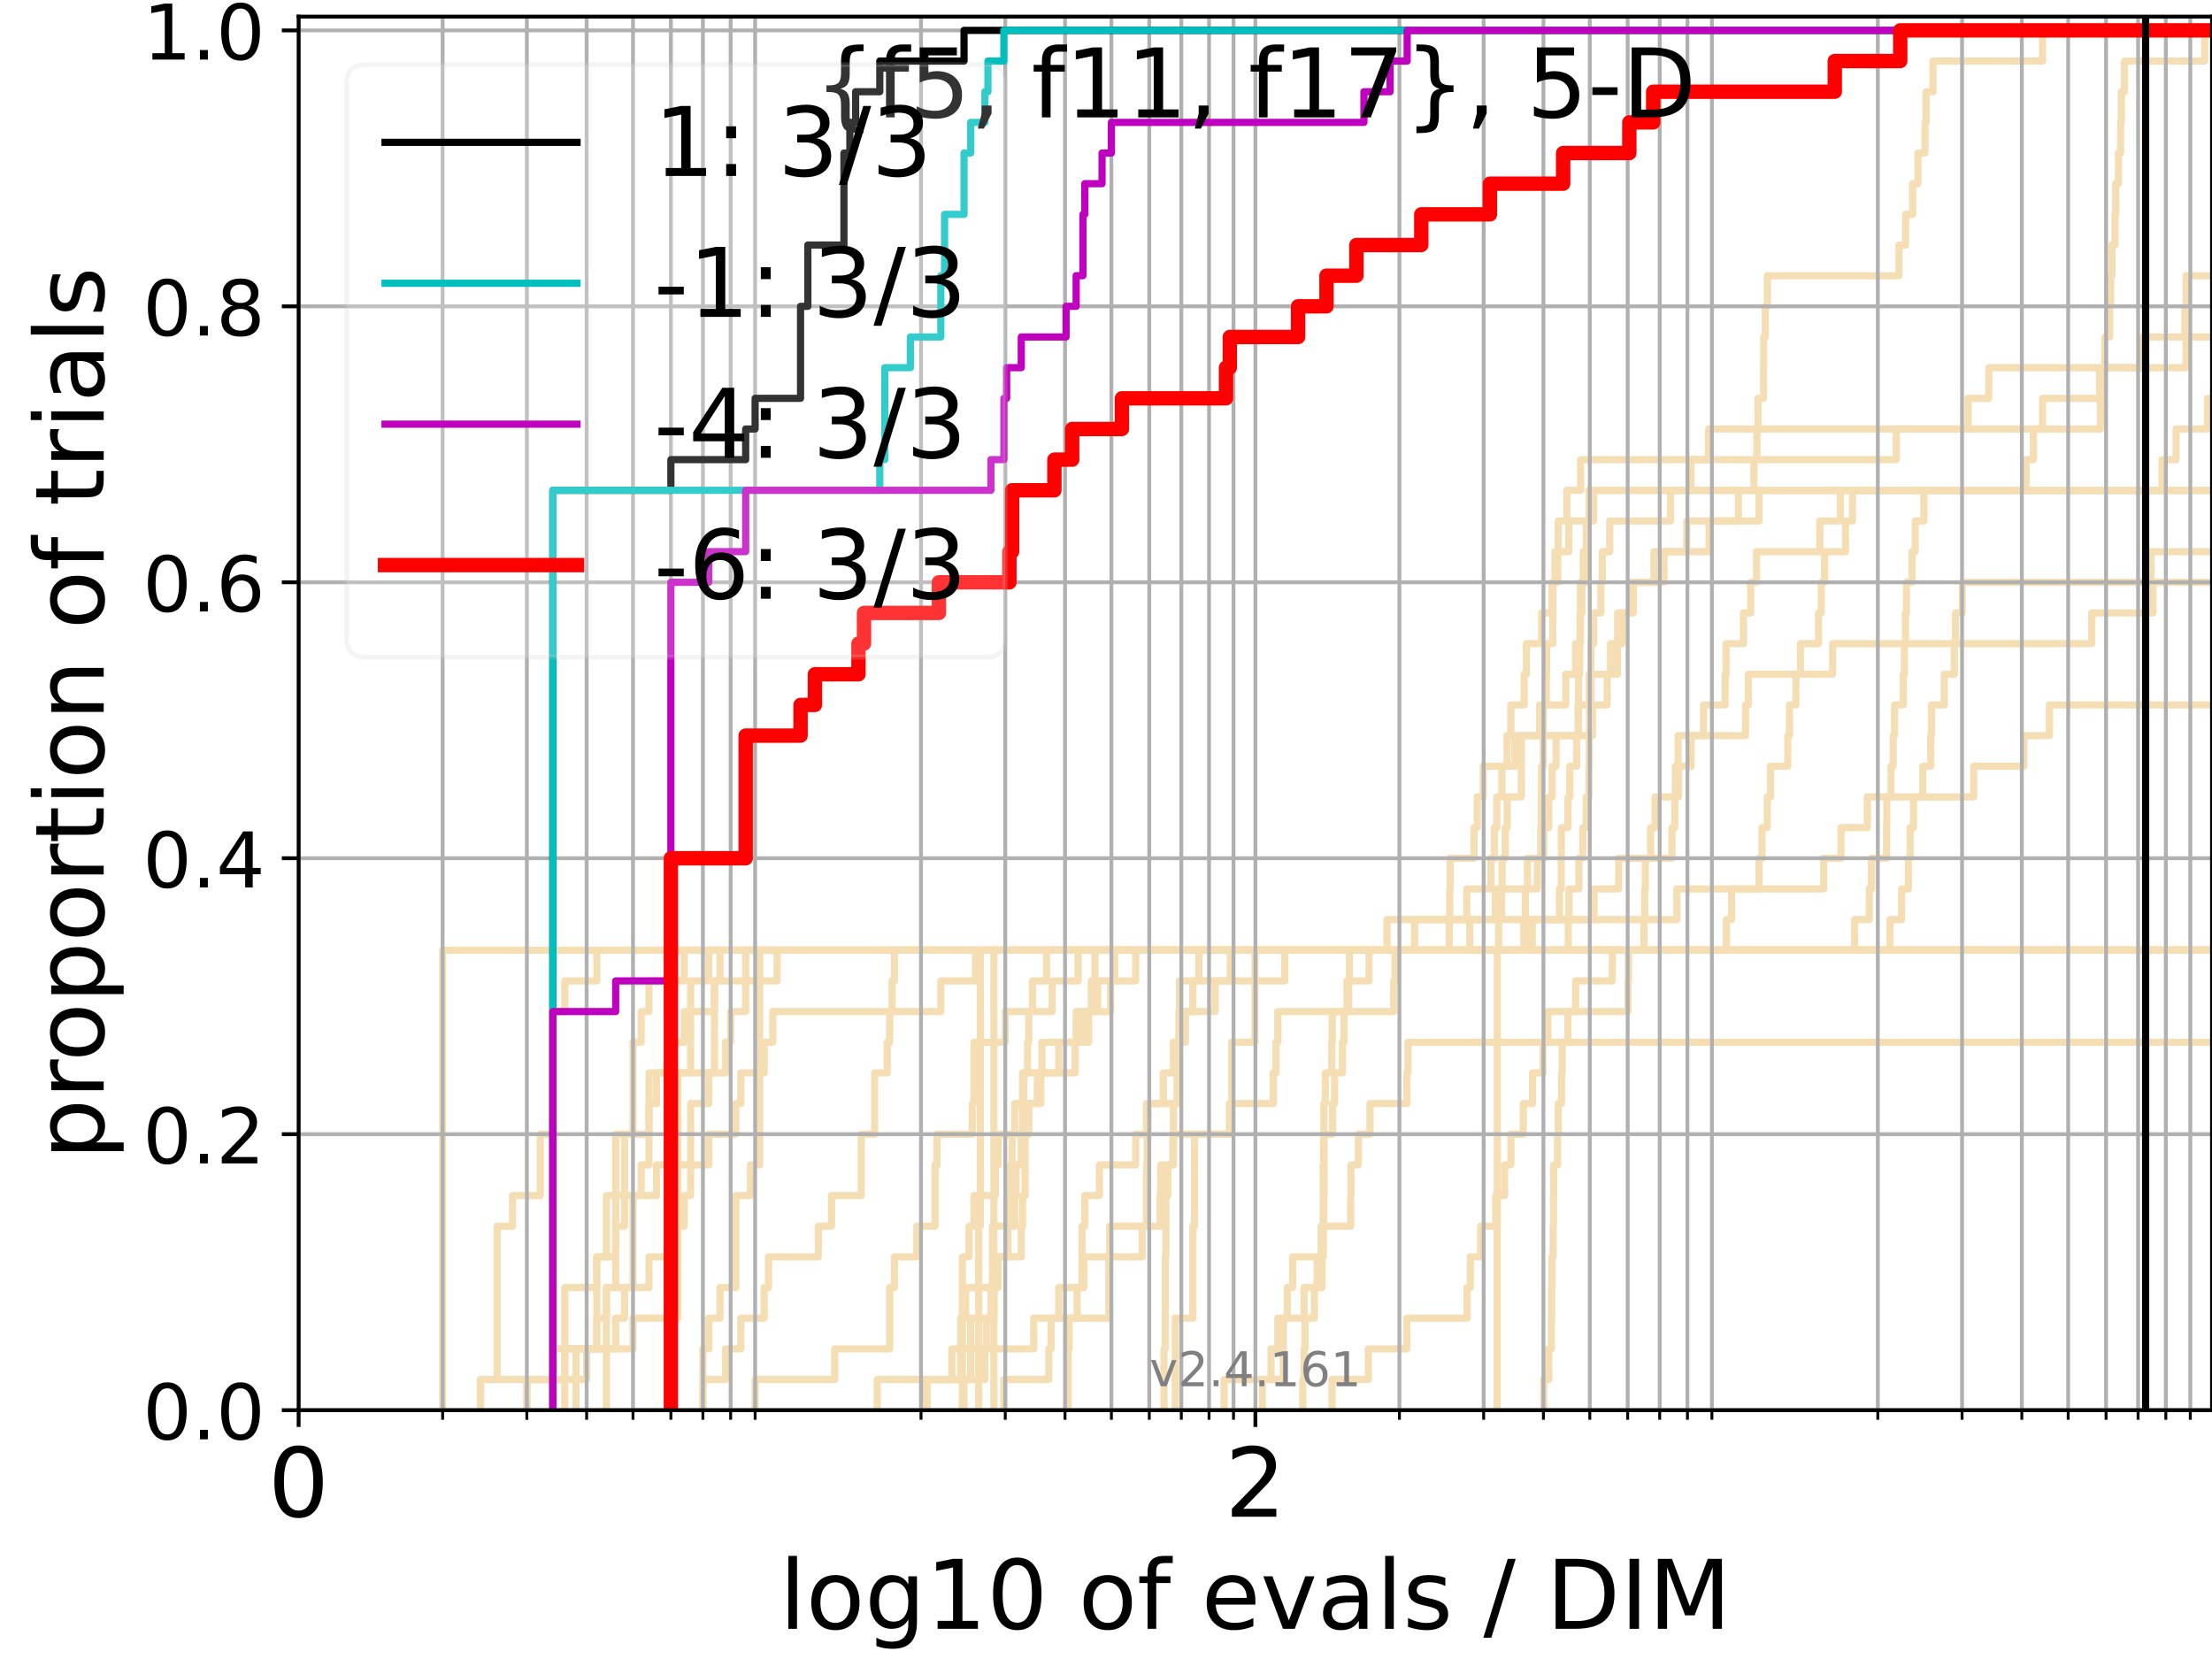 <?xml version="1.0" encoding="utf-8" standalone="no"?>
<!DOCTYPE svg PUBLIC "-//W3C//DTD SVG 1.1//EN"
  "http://www.w3.org/Graphics/SVG/1.1/DTD/svg11.dtd">
<!-- Created with matplotlib (https://matplotlib.org/) -->
<svg height="345.6pt" version="1.1" viewBox="0 0 460.8 345.6" width="460.8pt" xmlns="http://www.w3.org/2000/svg" xmlns:xlink="http://www.w3.org/1999/xlink">
 <defs>
  <style type="text/css">*{stroke-linecap:butt;stroke-linejoin:round;}</style>
 </defs>
 <g id="figure_1">
  <g id="patch_1">
   <path d="M 0 345.6 
L 460.8 345.6 
L 460.8 0 
L 0 0 
z
" style="fill:#ffffff;"/>
  </g>
  <g id="axes_1">
   <g id="patch_2">
    <path d="M 62.208 293.76 
L 460.8 293.76 
L 460.8 3.456 
L 62.208 3.456 
z
" style="fill:#ffffff;"/>
   </g>
   <g id="line2d_1">
    <path clip-path="url(#pe7ff532b4b)" d="M 242.478 293.76 
L 242.478 287.373 
L 242.478 287.373 
L 242.478 280.985 
L 242.746 280.985 
L 242.746 274.598 
L 242.746 274.598 
L 242.746 268.211 
L 242.746 268.211 
L 242.746 261.823 
L 242.88 261.823 
L 242.88 255.436 
L 242.88 255.436 
L 242.88 249.049 
L 243.277 249.049 
L 243.277 242.661 
L 244.449 242.661 
L 244.449 236.274 
L 244.449 236.274 
L 244.449 229.887 
L 245.213 229.887 
L 245.213 223.499 
L 245.59 223.499 
L 245.59 217.112 
L 246.944 217.112 
L 246.944 210.725 
L 248.492 210.725 
L 248.492 204.337 
L 249.76 204.337 
L 249.76 197.95 
L 288.938 197.95 
L 288.938 191.563 
L 349.316 191.563 
L 349.316 185.175 
L 379.915 185.175 
L 379.915 178.788 
L 383.513 178.788 
L 383.513 172.401 
L 388.99 172.401 
L 388.99 166.013 
L 411.161 166.013 
L 411.161 159.626 
L 421.624 159.626 
L 421.624 153.239 
L 426.943 153.239 
L 426.943 146.851 
L 426.943 146.851 
L 426.943 146.851 
L 460.8 146.851 
" style="fill:none;stroke:#f5deb3;stroke-linecap:square;stroke-width:1.5;"/>
   </g>
   <g id="line2d_2">
    <path clip-path="url(#pe7ff532b4b)" d="M 203.882 293.76 
L 203.882 274.598 
L 203.882 274.598 
L 203.882 255.436 
L 204.209 255.436 
L 204.209 236.274 
L 204.209 236.274 
L 204.209 217.112 
L 204.209 217.112 
L 204.209 197.95 
L 461.8 197.95 
" style="fill:none;stroke:#f5deb3;stroke-linecap:square;stroke-width:1.5;"/>
   </g>
   <g id="line2d_3">
    <path clip-path="url(#pe7ff532b4b)" d="M 126.333 293.76 
L 126.333 287.373 
L 126.333 287.373 
L 126.333 280.985 
L 126.333 280.985 
L 126.333 274.598 
L 126.333 274.598 
L 126.333 268.211 
L 128.257 268.211 
L 128.257 261.823 
L 128.257 261.823 
L 128.257 255.436 
L 128.257 255.436 
L 128.257 249.049 
L 130.099 249.049 
L 130.099 242.661 
L 130.099 242.661 
L 130.099 236.274 
L 131.866 236.274 
L 131.866 229.887 
L 131.866 229.887 
L 131.866 223.499 
L 131.866 223.499 
L 131.866 217.112 
L 133.564 217.112 
L 133.564 210.725 
L 135.197 210.725 
L 135.197 204.337 
L 142.55 204.337 
L 142.55 197.95 
L 393.721 197.95 
L 393.721 191.563 
L 396.134 191.563 
L 396.134 185.175 
L 397.547 185.175 
L 397.547 178.788 
L 397.93 178.788 
L 397.93 172.401 
L 398.62 172.401 
L 398.62 166.013 
L 400.545 166.013 
L 400.545 159.626 
L 402.214 159.626 
L 402.214 153.239 
L 402.368 153.239 
L 402.368 146.851 
L 405.022 146.851 
L 405.022 140.464 
L 407.139 140.464 
L 407.139 134.077 
L 407.378 134.077 
L 407.378 127.69 
L 408.778 127.69 
L 408.778 121.302 
L 448.112 121.302 
L 448.112 114.915 
L 448.112 114.915 
L 448.112 114.915 
L 460.8 114.915 
" style="fill:none;stroke:#f5deb3;stroke-linecap:square;stroke-width:1.5;"/>
   </g>
   <g id="line2d_4">
    <path clip-path="url(#pe7ff532b4b)" d="M 100.099 293.76 
L 100.099 287.373 
L 117.648 287.373 
L 117.648 280.985 
L 128.257 280.985 
L 128.257 274.598 
L 130.099 274.598 
L 130.099 268.211 
L 135.197 268.211 
L 135.197 261.823 
L 139.757 261.823 
L 139.757 255.436 
L 142.55 255.436 
L 142.55 249.049 
L 143.882 249.049 
L 143.882 242.661 
L 143.882 242.661 
L 143.882 236.274 
L 143.882 236.274 
L 143.882 229.887 
L 147.648 229.887 
L 147.648 223.499 
L 151.113 223.499 
L 151.113 217.112 
L 152.208 217.112 
L 152.208 210.725 
L 155.338 210.725 
L 155.338 204.337 
L 161.866 204.337 
L 161.866 197.95 
L 317.443 197.95 
L 317.443 191.563 
L 317.774 191.563 
L 317.774 185.175 
L 318.197 185.175 
L 318.197 178.788 
L 320.98 178.788 
L 320.98 172.401 
L 321.09 172.401 
L 321.09 166.013 
L 321.133 166.013 
L 321.133 159.626 
L 321.481 159.626 
L 321.481 153.239 
L 321.503 153.239 
L 321.503 146.851 
L 322.126 146.851 
L 322.126 140.464 
L 322.19 140.464 
L 322.19 134.077 
L 323.471 134.077 
L 323.471 127.69 
L 323.512 127.69 
L 323.512 121.302 
L 324.514 121.302 
L 324.514 114.915 
L 326.795 114.915 
L 326.795 108.528 
L 331.009 108.528 
L 331.009 102.14 
L 331.009 102.14 
L 331.009 102.14 
L 460.8 102.14 
" style="fill:none;stroke:#f5deb3;stroke-linecap:square;stroke-width:1.5;"/>
   </g>
   <g id="line2d_5">
    <path clip-path="url(#pe7ff532b4b)" d="M 254.997 293.76 
L 254.997 287.373 
L 264.775 287.373 
L 264.775 280.985 
L 266.197 280.985 
L 266.197 274.598 
L 268.171 274.598 
L 268.171 268.211 
L 269.271 268.211 
L 269.271 261.823 
L 275.213 261.823 
L 275.213 255.436 
L 281.377 255.436 
L 281.377 249.049 
L 281.432 249.049 
L 281.432 242.661 
L 282.988 242.661 
L 282.988 236.274 
L 285.397 236.274 
L 285.397 229.887 
L 293.097 229.887 
L 293.097 223.499 
L 293.305 223.499 
L 293.305 217.112 
L 293.305 217.112 
L 293.305 217.112 
L 460.8 217.112 
" style="fill:none;stroke:#f5deb3;stroke-linecap:square;stroke-width:1.5;"/>
   </g>
   <g id="line2d_6"/>
   <g id="line2d_7">
    <path clip-path="url(#pe7ff532b4b)" d="M 200.826 293.76 
L 200.826 287.373 
L 202.211 287.373 
L 202.211 280.985 
L 205.492 280.985 
L 205.492 274.598 
L 207.043 274.598 
L 207.043 268.211 
L 207.948 268.211 
L 207.948 261.823 
L 209.988 261.823 
L 209.988 255.436 
L 209.988 255.436 
L 209.988 249.049 
L 210.554 249.049 
L 210.554 242.661 
L 210.834 242.661 
L 210.834 236.274 
L 211.389 236.274 
L 211.389 229.887 
L 213.013 229.887 
L 213.013 223.499 
L 214.062 223.499 
L 214.062 217.112 
L 214.32 217.112 
L 214.32 210.725 
L 215.086 210.725 
L 215.086 204.337 
L 218.022 204.337 
L 218.022 197.95 
L 326.699 197.95 
L 326.699 191.563 
L 326.833 191.563 
L 326.833 185.175 
L 328.908 185.175 
L 328.908 178.788 
L 329.721 178.788 
L 329.721 172.401 
L 330.449 172.401 
L 330.449 166.013 
L 331.009 166.013 
L 331.009 159.626 
L 331.078 159.626 
L 331.078 153.239 
L 331.148 153.239 
L 331.148 146.851 
L 331.424 146.851 
L 331.424 140.464 
L 331.424 140.464 
L 331.424 134.077 
L 331.989 134.077 
L 331.989 127.69 
L 333.492 127.69 
L 333.492 121.302 
L 333.802 121.302 
L 333.802 114.915 
L 335.339 114.915 
L 335.339 108.528 
L 347.998 108.528 
L 347.998 102.14 
L 461.8 102.14 
" style="fill:none;stroke:#f5deb3;stroke-linecap:square;stroke-width:1.5;"/>
   </g>
   <g id="line2d_8">
    <path clip-path="url(#pe7ff532b4b)" d="M 321.589 293.76 
L 321.589 287.373 
L 322.635 287.373 
L 322.635 280.985 
L 323.18 280.985 
L 323.18 274.598 
L 323.222 274.598 
L 323.222 268.211 
L 323.305 268.211 
L 323.305 261.823 
L 323.554 261.823 
L 323.554 255.436 
L 323.616 255.436 
L 323.616 249.049 
L 323.657 249.049 
L 323.657 242.661 
L 324.473 242.661 
L 324.473 236.274 
L 324.614 236.274 
L 324.614 229.887 
L 325.294 229.887 
L 325.294 223.499 
L 325.433 223.499 
L 325.433 217.112 
L 326.642 217.112 
L 326.642 210.725 
L 339.131 210.725 
L 339.131 204.337 
L 339.246 204.337 
L 339.246 197.95 
L 461.8 197.95 
" style="fill:none;stroke:#f5deb3;stroke-linecap:square;stroke-width:1.5;"/>
   </g>
   <g id="line2d_9">
    <path clip-path="url(#pe7ff532b4b)" d="M 146.429 293.76 
L 146.429 287.373 
L 151.113 287.373 
L 151.113 280.985 
L 154.32 280.985 
L 154.32 274.598 
L 159.188 274.598 
L 159.188 268.211 
L 160.099 268.211 
L 160.099 261.823 
L 170.473 261.823 
L 170.473 255.436 
L 173.222 255.436 
L 173.222 249.049 
L 179.415 249.049 
L 179.415 242.661 
L 179.415 242.661 
L 179.415 236.274 
L 182.208 236.274 
L 182.208 229.887 
L 182.208 229.887 
L 182.208 223.499 
L 184.832 223.499 
L 184.832 217.112 
L 185.339 217.112 
L 185.339 210.725 
L 185.839 210.725 
L 185.839 204.337 
L 186.334 204.337 
L 186.334 197.95 
L 319.19 197.95 
L 319.19 191.563 
L 324.876 191.563 
L 324.876 185.175 
L 325.235 185.175 
L 325.235 178.788 
L 325.254 178.788 
L 325.254 172.401 
L 326.642 172.401 
L 326.642 166.013 
L 327.005 166.013 
L 327.005 159.626 
L 328.449 159.626 
L 328.449 153.239 
L 328.743 153.239 
L 328.743 146.851 
L 328.835 146.851 
L 328.835 140.464 
L 329.09 140.464 
L 329.09 134.077 
L 329.235 134.077 
L 329.235 127.69 
L 329.524 127.69 
L 329.524 121.302 
L 329.811 121.302 
L 329.811 114.915 
L 330.467 114.915 
L 330.467 108.528 
L 331.972 108.528 
L 331.972 102.14 
L 365.363 102.14 
L 365.363 95.753 
L 366.002 95.753 
L 366.002 89.366 
L 366.219 89.366 
L 366.219 82.978 
L 367.389 82.978 
L 367.389 76.591 
L 367.404 76.591 
L 367.404 70.204 
L 367.748 70.204 
L 367.748 63.816 
L 368.177 63.816 
L 368.177 57.429 
L 395.59 57.429 
L 395.59 51.042 
L 396.979 51.042 
L 396.979 44.654 
L 398.442 44.654 
L 398.442 38.267 
L 399.547 38.267 
L 399.547 31.88 
L 401.013 31.88 
L 401.013 25.492 
L 401.247 25.492 
L 401.247 19.105 
L 402.688 19.105 
L 402.688 12.718 
L 425.496 12.718 
L 425.496 6.33 
L 425.496 6.33 
L 425.496 6.33 
L 460.8 6.33 
" style="fill:none;stroke:#f5deb3;stroke-linecap:square;stroke-width:1.5;"/>
   </g>
   <g id="line2d_10">
    <path clip-path="url(#pe7ff532b4b)" d="M 192.297 293.76 
L 192.297 287.373 
L 200.117 287.373 
L 200.117 280.985 
L 200.473 280.985 
L 200.473 274.598 
L 200.473 274.598 
L 200.473 268.211 
L 200.473 268.211 
L 200.473 261.823 
L 201.869 261.823 
L 201.869 255.436 
L 202.887 255.436 
L 202.887 249.049 
L 207.347 249.049 
L 207.347 242.661 
L 207.948 242.661 
L 207.948 236.274 
L 213.802 236.274 
L 213.802 229.887 
L 216.823 229.887 
L 216.823 223.499 
L 223.978 223.499 
L 223.978 217.112 
L 224.184 217.112 
L 224.184 210.725 
L 231.351 210.725 
L 231.351 204.337 
L 232.211 204.337 
L 232.211 197.95 
L 461.8 197.95 
" style="fill:none;stroke:#f5deb3;stroke-linecap:square;stroke-width:1.5;"/>
   </g>
   <g id="line2d_11">
    <path clip-path="url(#pe7ff532b4b)" d="M 109.757 293.76 
L 109.757 287.373 
L 122.208 287.373 
L 122.208 280.985 
L 124.32 280.985 
L 124.32 274.598 
L 124.32 274.598 
L 124.32 268.211 
L 124.32 268.211 
L 124.32 261.823 
L 126.333 261.823 
L 126.333 255.436 
L 126.333 255.436 
L 126.333 249.049 
L 128.257 249.049 
L 128.257 242.661 
L 128.257 242.661 
L 128.257 236.274 
L 135.197 236.274 
L 135.197 229.887 
L 135.197 229.887 
L 135.197 223.499 
L 143.882 223.499 
L 143.882 217.112 
L 143.882 217.112 
L 143.882 210.725 
L 148.834 210.725 
L 148.834 204.337 
L 149.988 204.337 
L 149.988 197.95 
L 149.988 197.95 
L 149.988 197.95 
L 460.8 197.95 
" style="fill:none;stroke:#f5deb3;stroke-linecap:square;stroke-width:1.5;"/>
   </g>
   <g id="line2d_12">
    <path clip-path="url(#pe7ff532b4b)" d="M 119.988 293.76 
L 119.988 287.373 
L 119.988 287.373 
L 119.988 280.985 
L 131.866 280.985 
L 131.866 274.598 
L 141.176 274.598 
L 141.176 268.211 
L 141.176 268.211 
L 141.176 261.823 
L 141.176 261.823 
L 141.176 255.436 
L 141.176 255.436 
L 141.176 249.049 
L 141.176 249.049 
L 141.176 242.661 
L 141.176 242.661 
L 141.176 236.274 
L 141.176 236.274 
L 141.176 229.887 
L 141.176 229.887 
L 141.176 223.499 
L 148.834 223.499 
L 148.834 217.112 
L 148.834 217.112 
L 148.834 210.725 
L 148.834 210.725 
L 148.834 204.337 
L 155.338 204.337 
L 155.338 197.95 
L 155.338 197.95 
L 155.338 197.95 
L 460.8 197.95 
" style="fill:none;stroke:#f5deb3;stroke-linecap:square;stroke-width:1.5;"/>
   </g>
   <g id="line2d_13">
    <path clip-path="url(#pe7ff532b4b)" d="M 244.832 293.76 
L 244.832 287.373 
L 244.832 287.373 
L 244.832 280.985 
L 244.832 280.985 
L 244.832 274.598 
L 248.492 274.598 
L 248.492 268.211 
L 248.492 268.211 
L 248.492 261.823 
L 248.492 261.823 
L 248.492 255.436 
L 248.842 255.436 
L 248.842 249.049 
L 248.842 249.049 
L 248.842 242.661 
L 248.842 242.661 
L 248.842 236.274 
L 256.578 236.274 
L 256.578 229.887 
L 256.578 229.887 
L 256.578 223.499 
L 256.578 223.499 
L 256.578 217.112 
L 261.438 217.112 
L 261.438 210.725 
L 261.438 210.725 
L 261.438 204.337 
L 261.438 204.337 
L 261.438 197.95 
L 261.438 197.95 
L 261.438 197.95 
L 460.8 197.95 
" style="fill:none;stroke:#f5deb3;stroke-linecap:square;stroke-width:1.5;"/>
   </g>
   <g id="line2d_14">
    <path clip-path="url(#pe7ff532b4b)" d="M 146.429 293.76 
L 146.429 287.373 
L 146.429 287.373 
L 146.429 280.985 
L 147.648 280.985 
L 147.648 274.598 
L 149.988 274.598 
L 149.988 268.211 
L 153.277 268.211 
L 153.277 261.823 
L 153.277 261.823 
L 153.277 255.436 
L 153.277 255.436 
L 153.277 249.049 
L 156.333 249.049 
L 156.333 242.661 
L 158.257 242.661 
L 158.257 236.274 
L 158.257 236.274 
L 158.257 229.887 
L 158.257 229.887 
L 158.257 223.499 
L 158.257 223.499 
L 158.257 217.112 
L 158.257 217.112 
L 158.257 210.725 
L 158.257 210.725 
L 158.257 204.337 
L 158.257 204.337 
L 158.257 197.95 
L 318.453 197.95 
L 318.453 191.563 
L 332.073 191.563 
L 332.073 185.175 
L 337.201 185.175 
L 337.201 178.788 
L 343.862 178.788 
L 343.862 172.401 
L 344.782 172.401 
L 344.782 166.013 
L 349.69 166.013 
L 349.69 159.626 
L 352.297 159.626 
L 352.297 153.239 
L 363.623 153.239 
L 363.623 146.851 
L 364.2 146.851 
L 364.2 140.464 
L 381.768 140.464 
L 381.768 134.077 
L 435.761 134.077 
L 435.761 127.69 
L 448.504 127.69 
L 448.504 121.302 
L 448.504 121.302 
L 448.504 121.302 
L 460.8 121.302 
" style="fill:none;stroke:#f5deb3;stroke-linecap:square;stroke-width:1.5;"/>
   </g>
   <g id="line2d_15"/>
   <g id="line2d_16">
    <path clip-path="url(#pe7ff532b4b)" d="M 262.971 293.76 
L 262.971 287.373 
L 267.347 287.373 
L 267.347 280.985 
L 267.347 280.985 
L 267.347 274.598 
L 271.664 274.598 
L 271.664 268.211 
L 274.385 268.211 
L 274.385 261.823 
L 275.59 261.823 
L 275.59 255.436 
L 275.652 255.436 
L 275.652 249.049 
L 275.652 249.049 
L 275.652 242.661 
L 275.715 242.661 
L 275.715 236.274 
L 275.777 236.274 
L 275.777 229.887 
L 276.087 229.887 
L 276.087 223.499 
L 277.427 223.499 
L 277.427 217.112 
L 277.546 217.112 
L 277.546 210.725 
L 280.604 210.725 
L 280.604 204.337 
L 285.198 204.337 
L 285.198 197.95 
L 285.198 197.95 
L 285.198 197.95 
L 460.8 197.95 
" style="fill:none;stroke:#f5deb3;stroke-linecap:square;stroke-width:1.5;"/>
   </g>
   <g id="line2d_17">
    <path clip-path="url(#pe7ff532b4b)" d="M 200.473 293.76 
L 200.473 287.373 
L 205.175 287.373 
L 205.175 280.985 
L 215.339 280.985 
L 215.339 274.598 
L 224.388 274.598 
L 224.388 268.211 
L 225.794 268.211 
L 225.794 261.823 
L 237.948 261.823 
L 237.948 255.436 
L 241.664 255.436 
L 241.664 249.049 
L 241.801 249.049 
L 241.801 242.661 
L 244.32 242.661 
L 244.32 236.274 
L 256.09 236.274 
L 256.09 229.887 
L 265.254 229.887 
L 265.254 223.499 
L 265.807 223.499 
L 265.807 217.112 
L 266.197 217.112 
L 266.197 210.725 
L 290.34 210.725 
L 290.34 204.337 
L 290.65 204.337 
L 290.65 197.95 
L 386.338 197.95 
L 386.338 191.563 
L 389.416 191.563 
L 389.416 185.175 
L 389.864 185.175 
L 389.864 178.788 
L 393.013 178.788 
L 393.013 172.401 
L 393.059 172.401 
L 393.059 166.013 
L 393.933 166.013 
L 393.933 159.626 
L 394.381 159.626 
L 394.381 153.239 
L 394.678 153.239 
L 394.678 146.851 
L 396.495 146.851 
L 396.495 140.464 
L 396.724 140.464 
L 396.724 134.077 
L 396.937 134.077 
L 396.937 127.69 
L 397.145 127.69 
L 397.145 121.302 
L 398.317 121.302 
L 398.317 114.915 
L 398.969 114.915 
L 398.969 108.528 
L 400.782 108.528 
L 400.782 102.14 
L 450.394 102.14 
L 450.394 95.753 
L 453.323 95.753 
L 453.323 89.366 
L 459.875 89.366 
L 459.875 82.978 
L 461.488 82.978 
L 461.488 76.591 
L 461.8 76.591 
" style="fill:none;stroke:#f5deb3;stroke-linecap:square;stroke-width:1.5;"/>
   </g>
   <g id="line2d_18">
    <path clip-path="url(#pe7ff532b4b)" d="M 100.099 293.76 
L 100.099 287.373 
L 103.563 287.373 
L 103.563 280.985 
L 103.563 280.985 
L 103.563 274.598 
L 103.563 274.598 
L 103.563 268.211 
L 103.563 268.211 
L 103.563 261.823 
L 103.563 261.823 
L 103.563 255.436 
L 106.771 255.436 
L 106.771 249.049 
L 112.55 249.049 
L 112.55 242.661 
L 112.55 242.661 
L 112.55 236.274 
L 115.174 236.274 
L 115.174 229.887 
L 115.174 229.887 
L 115.174 223.499 
L 115.174 223.499 
L 115.174 217.112 
L 115.174 217.112 
L 115.174 210.725 
L 117.648 210.725 
L 117.648 204.337 
L 124.32 204.337 
L 124.32 197.95 
L 342.471 197.95 
L 342.471 191.563 
L 342.644 191.563 
L 342.644 185.175 
L 342.75 185.175 
L 342.75 178.788 
L 348.302 178.788 
L 348.302 172.401 
L 348.893 172.401 
L 348.893 166.013 
L 349.007 166.013 
L 349.007 159.626 
L 349.588 159.626 
L 349.588 153.239 
L 354.876 153.239 
L 354.876 146.851 
L 359.389 146.851 
L 359.389 140.464 
L 359.569 140.464 
L 359.569 134.077 
L 363.203 134.077 
L 363.203 127.69 
L 364.697 127.69 
L 364.697 121.302 
L 365.925 121.302 
L 365.925 114.915 
L 379.099 114.915 
L 379.099 108.528 
L 383.388 108.528 
L 383.388 102.14 
L 383.388 102.14 
L 383.388 102.14 
L 460.8 102.14 
" style="fill:none;stroke:#f5deb3;stroke-linecap:square;stroke-width:1.5;"/>
   </g>
   <g id="line2d_19">
    <path clip-path="url(#pe7ff532b4b)" d="M 277.486 293.76 
L 277.486 287.373 
L 285.047 287.373 
L 285.047 280.985 
L 293.055 280.985 
L 293.055 274.598 
L 305.621 274.598 
L 305.621 268.211 
L 306.303 268.211 
L 306.303 261.823 
L 308.463 261.823 
L 308.463 255.436 
L 311.595 255.436 
L 311.595 249.049 
L 313.434 249.049 
L 313.434 242.661 
L 314.744 242.661 
L 314.744 236.274 
L 317.324 236.274 
L 317.324 229.887 
L 319.259 229.887 
L 319.259 223.499 
L 321.438 223.499 
L 321.438 217.112 
L 322.445 217.112 
L 322.445 210.725 
L 328.227 210.725 
L 328.227 204.337 
L 335.87 204.337 
L 335.87 197.95 
L 461.8 197.95 
L 461.8 197.95 
" style="fill:none;stroke:#f5deb3;stroke-linecap:square;stroke-width:1.5;"/>
   </g>
   <g id="line2d_20">
    <path clip-path="url(#pe7ff532b4b)" d="M 109.757 293.76 
L 109.757 287.373 
L 115.174 287.373 
L 115.174 280.985 
L 117.648 280.985 
L 117.648 274.598 
L 117.648 274.598 
L 117.648 268.211 
L 124.32 268.211 
L 124.32 261.823 
L 128.257 261.823 
L 128.257 255.436 
L 130.099 255.436 
L 130.099 249.049 
L 133.564 249.049 
L 133.564 242.661 
L 135.197 242.661 
L 135.197 236.274 
L 135.197 236.274 
L 135.197 229.887 
L 136.771 229.887 
L 136.771 223.499 
L 139.757 223.499 
L 139.757 217.112 
L 142.55 217.112 
L 142.55 210.725 
L 143.882 210.725 
L 143.882 204.337 
L 147.648 204.337 
L 147.648 197.95 
L 294.695 197.95 
L 294.695 191.563 
L 302.005 191.563 
L 302.005 185.175 
L 302.107 185.175 
L 302.107 178.788 
L 307.065 178.788 
L 307.065 172.401 
L 307.725 172.401 
L 307.725 166.013 
L 308.987 166.013 
L 308.987 159.626 
L 315.572 159.626 
L 315.572 153.239 
L 328.835 153.239 
L 328.835 146.851 
L 331.061 146.851 
L 331.061 140.464 
L 335.512 140.464 
L 335.512 134.077 
L 337.918 134.077 
L 337.918 127.69 
L 340.255 127.69 
L 340.255 121.302 
L 344.542 121.302 
L 344.542 114.915 
L 351.384 114.915 
L 351.384 108.528 
L 362.141 108.528 
L 362.141 102.14 
L 362.141 102.14 
L 362.141 102.14 
L 460.8 102.14 
" style="fill:none;stroke:#f5deb3;stroke-linecap:square;stroke-width:1.5;"/>
   </g>
   <g id="line2d_21">
    <path clip-path="url(#pe7ff532b4b)" d="M 311.894 293.76 
L 311.894 287.373 
L 311.894 287.373 
L 311.894 280.985 
L 311.894 280.985 
L 311.894 274.598 
L 311.894 274.598 
L 311.894 268.211 
L 311.894 268.211 
L 311.894 261.823 
L 311.894 261.823 
L 311.894 255.436 
L 311.921 255.436 
L 311.921 249.049 
L 311.921 249.049 
L 311.921 242.661 
L 311.921 242.661 
L 311.921 236.274 
L 311.921 236.274 
L 311.921 229.887 
L 311.921 229.887 
L 311.921 223.499 
L 311.921 223.499 
L 311.921 217.112 
L 311.921 217.112 
L 311.921 210.725 
L 311.921 210.725 
L 311.921 204.337 
L 311.921 204.337 
L 311.921 197.95 
L 311.921 197.95 
L 311.921 197.95 
L 460.8 197.95 
" style="fill:none;stroke:#f5deb3;stroke-linecap:square;stroke-width:1.5;"/>
   </g>
   <g id="line2d_22">
    <path clip-path="url(#pe7ff532b4b)" d="M 117.648 293.76 
L 117.648 287.373 
L 117.648 287.373 
L 117.648 280.985 
L 124.32 280.985 
L 124.32 274.598 
L 126.333 274.598 
L 126.333 268.211 
L 131.866 268.211 
L 131.866 261.823 
L 131.866 261.823 
L 131.866 255.436 
L 131.866 255.436 
L 131.866 249.049 
L 136.771 249.049 
L 136.771 242.661 
L 147.648 242.661 
L 147.648 236.274 
L 153.277 236.274 
L 153.277 229.887 
L 154.32 229.887 
L 154.32 223.499 
L 159.188 223.499 
L 159.188 217.112 
L 160.992 217.112 
L 160.992 210.725 
L 195.991 210.725 
L 195.991 204.337 
L 203.222 204.337 
L 203.222 197.95 
L 306.18 197.95 
L 306.18 191.563 
L 311.514 191.563 
L 311.514 185.175 
L 320.251 185.175 
L 320.251 178.788 
L 321.589 178.788 
L 321.589 172.401 
L 322.635 172.401 
L 322.635 166.013 
L 323.326 166.013 
L 323.326 159.626 
L 324.148 159.626 
L 324.148 153.239 
L 331.733 153.239 
L 331.733 146.851 
L 334.801 146.851 
L 334.801 140.464 
L 336.929 140.464 
L 336.929 134.077 
L 336.99 134.077 
L 336.99 127.69 
L 339.86 127.69 
L 339.86 121.302 
L 346.651 121.302 
L 346.651 114.915 
L 356.041 114.915 
L 356.041 108.528 
L 366.442 108.528 
L 366.442 102.14 
L 366.442 102.14 
L 366.442 102.14 
L 460.8 102.14 
" style="fill:none;stroke:#f5deb3;stroke-linecap:square;stroke-width:1.5;"/>
   </g>
   <g id="line2d_23">
    <path clip-path="url(#pe7ff532b4b)" d="M 182.746 293.76 
L 182.746 287.373 
L 198.29 287.373 
L 198.29 280.985 
L 200.117 280.985 
L 200.117 274.598 
L 201.177 274.598 
L 201.177 268.211 
L 206.737 268.211 
L 206.737 261.823 
L 206.737 261.823 
L 206.737 255.436 
L 211.389 255.436 
L 211.389 249.049 
L 211.664 249.049 
L 211.664 242.661 
L 212.746 242.661 
L 212.746 236.274 
L 213.013 236.274 
L 213.013 229.887 
L 213.277 229.887 
L 213.277 223.499 
L 220.548 223.499 
L 220.548 217.112 
L 225.397 217.112 
L 225.397 210.725 
L 228.662 210.725 
L 228.662 204.337 
L 236.584 204.337 
L 236.584 197.95 
L 461.8 197.95 
" style="fill:none;stroke:#f5deb3;stroke-linecap:square;stroke-width:1.5;"/>
   </g>
   <g id="line2d_24">
    <path clip-path="url(#pe7ff532b4b)" d="M 222.511 293.76 
L 222.511 287.373 
L 222.511 287.373 
L 222.511 280.985 
L 222.723 280.985 
L 222.723 274.598 
L 231.002 274.598 
L 231.002 268.211 
L 231.002 268.211 
L 231.002 261.823 
L 231.177 261.823 
L 231.177 255.436 
L 238.834 255.436 
L 238.834 249.049 
L 238.834 249.049 
L 238.834 242.661 
L 238.98 242.661 
L 238.98 236.274 
L 239.126 236.274 
L 239.126 229.887 
L 245.464 229.887 
L 245.464 223.499 
L 245.464 223.499 
L 245.464 217.112 
L 245.59 217.112 
L 245.59 210.725 
L 245.715 210.725 
L 245.715 204.337 
L 256.286 204.337 
L 256.286 197.95 
L 312.19 197.95 
L 312.19 191.563 
L 312.803 191.563 
L 312.803 185.175 
L 312.909 185.175 
L 312.909 178.788 
L 313.564 178.788 
L 313.564 172.401 
L 313.978 172.401 
L 313.978 166.013 
L 316.916 166.013 
L 316.916 159.626 
L 316.94 159.626 
L 316.94 153.239 
L 320.738 153.239 
L 320.738 146.851 
L 326.178 146.851 
L 326.178 140.464 
L 328.209 140.464 
L 328.209 134.077 
L 329.162 134.077 
L 329.162 127.69 
L 329.235 127.69 
L 329.235 121.302 
L 330.484 121.302 
L 330.484 114.915 
L 330.73 114.915 
L 330.73 108.528 
L 331.767 108.528 
L 331.767 102.14 
L 352.265 102.14 
L 352.265 95.753 
L 355.934 95.753 
L 355.934 89.366 
L 437.565 89.366 
L 437.565 82.978 
L 438.234 82.978 
L 438.234 76.591 
L 438.486 76.591 
L 438.486 70.204 
L 439.477 70.204 
L 439.477 63.816 
L 439.689 63.816 
L 439.689 57.429 
L 439.977 57.429 
L 439.977 51.042 
L 440.594 51.042 
L 440.594 44.654 
L 440.74 44.654 
L 440.74 38.267 
L 441.305 38.267 
L 441.305 31.88 
L 441.773 31.88 
L 441.773 25.492 
L 441.91 25.492 
L 441.91 19.105 
L 442.55 19.105 
L 442.55 12.718 
L 459.278 12.718 
L 459.278 6.33 
L 459.278 6.33 
L 459.278 6.33 
L 460.8 6.33 
" style="fill:none;stroke:#f5deb3;stroke-linecap:square;stroke-width:1.5;"/>
   </g>
   <g id="line2d_25">
    <path clip-path="url(#pe7ff532b4b)" d="M 193.146 293.76 
L 193.146 287.373 
L 200.473 287.373 
L 200.473 280.985 
L 202.211 280.985 
L 202.211 274.598 
L 206.429 274.598 
L 206.429 268.211 
L 207.347 268.211 
L 207.347 261.823 
L 212.746 261.823 
L 212.746 255.436 
L 213.013 255.436 
L 213.013 249.049 
L 213.54 249.049 
L 213.54 242.661 
L 213.54 242.661 
L 213.54 236.274 
L 214.32 236.274 
L 214.32 229.887 
L 216.087 229.887 
L 216.087 223.499 
L 217.065 223.499 
L 217.065 217.112 
L 226.771 217.112 
L 226.771 210.725 
L 227.347 210.725 
L 227.347 204.337 
L 228.103 204.337 
L 228.103 197.95 
L 461.8 197.95 
" style="fill:none;stroke:#f5deb3;stroke-linecap:square;stroke-width:1.5;"/>
   </g>
   <g id="line2d_26">
    <path clip-path="url(#pe7ff532b4b)" d="M 271.389 293.76 
L 271.389 287.373 
L 271.664 287.373 
L 271.664 280.985 
L 271.869 280.985 
L 271.869 274.598 
L 273.802 274.598 
L 273.802 268.211 
L 275.402 268.211 
L 275.402 261.823 
L 275.652 261.823 
L 275.652 255.436 
L 275.777 255.436 
L 275.777 249.049 
L 275.839 249.049 
L 275.839 242.661 
L 275.839 242.661 
L 275.839 236.274 
L 277.606 236.274 
L 277.606 229.887 
L 278.022 229.887 
L 278.022 223.499 
L 279.647 223.499 
L 279.647 217.112 
L 279.987 217.112 
L 279.987 210.725 
L 280.937 210.725 
L 280.937 204.337 
L 281.102 204.337 
L 281.102 197.95 
L 359.641 197.95 
L 359.641 191.563 
L 360.721 191.563 
L 360.721 185.175 
L 366.434 185.175 
L 366.434 178.788 
L 367.058 178.788 
L 367.058 172.401 
L 368.155 172.401 
L 368.155 166.013 
L 368.828 166.013 
L 368.828 159.626 
L 372.431 159.626 
L 372.431 153.239 
L 372.777 153.239 
L 372.777 146.851 
L 374.126 146.851 
L 374.126 140.464 
L 375.072 140.464 
L 375.072 134.077 
L 378.829 134.077 
L 378.829 127.69 
L 379.396 127.69 
L 379.396 121.302 
L 380.1 121.302 
L 380.1 114.915 
L 384.458 114.915 
L 384.458 108.528 
L 385.91 108.528 
L 385.91 102.14 
L 422.065 102.14 
L 422.065 95.753 
L 423.584 95.753 
L 423.584 89.366 
L 425.502 89.366 
L 425.502 82.978 
L 437.373 82.978 
L 437.373 76.591 
L 455.377 76.591 
L 455.377 70.204 
L 461.8 70.204 
" style="fill:none;stroke:#f5deb3;stroke-linecap:square;stroke-width:1.5;"/>
   </g>
   <g id="line2d_27">
    <path clip-path="url(#pe7ff532b4b)" d="M 209.126 293.76 
L 209.126 287.373 
L 218.492 287.373 
L 218.492 280.985 
L 218.958 280.985 
L 218.958 274.598 
L 220.548 274.598 
L 220.548 268.211 
L 225.397 268.211 
L 225.397 261.823 
L 225.397 261.823 
L 225.397 255.436 
L 225.991 255.436 
L 225.991 249.049 
L 229.03 249.049 
L 229.03 242.661 
L 236.584 242.661 
L 236.584 236.274 
L 238.834 236.274 
L 238.834 229.887 
L 242.344 229.887 
L 242.344 223.499 
L 244.449 223.499 
L 244.449 217.112 
L 245.715 217.112 
L 245.715 210.725 
L 253.146 210.725 
L 253.146 204.337 
L 267.649 204.337 
L 267.649 197.95 
L 461.8 197.95 
" style="fill:none;stroke:#f5deb3;stroke-linecap:square;stroke-width:1.5;"/>
   </g>
   <g id="line2d_28">
    <path clip-path="url(#pe7ff532b4b)" d="M 157.306 293.76 
L 157.306 287.373 
L 173.882 287.373 
L 173.882 280.985 
L 185.339 280.985 
L 185.339 274.598 
L 185.339 274.598 
L 185.339 268.211 
L 186.334 268.211 
L 186.334 261.823 
L 190.992 261.823 
L 190.992 255.436 
L 194.795 255.436 
L 194.795 249.049 
L 194.795 249.049 
L 194.795 242.661 
L 195.197 242.661 
L 195.197 236.274 
L 202.551 236.274 
L 202.551 229.887 
L 202.887 229.887 
L 202.887 223.499 
L 202.887 223.499 
L 202.887 217.112 
L 209.415 217.112 
L 209.415 210.725 
L 219.188 210.725 
L 219.188 204.337 
L 224.592 204.337 
L 224.592 197.95 
L 301.903 197.95 
L 301.903 191.563 
L 305.559 191.563 
L 305.559 185.175 
L 310.576 185.175 
L 310.576 178.788 
L 311.322 178.788 
L 311.322 172.401 
L 311.813 172.401 
L 311.813 166.013 
L 312.883 166.013 
L 312.883 159.626 
L 313.953 159.626 
L 313.953 153.239 
L 314.744 153.239 
L 314.744 146.851 
L 317.514 146.851 
L 317.514 140.464 
L 317.963 140.464 
L 317.963 134.077 
L 321.155 134.077 
L 321.155 127.69 
L 323.326 127.69 
L 323.326 121.302 
L 323.944 121.302 
L 323.944 114.915 
L 324.614 114.915 
L 324.614 108.528 
L 326.41 108.528 
L 326.41 102.14 
L 329.271 102.14 
L 329.271 95.753 
L 395.027 95.753 
L 395.027 89.366 
L 410 89.366 
L 410 82.978 
L 414.294 82.978 
L 414.294 76.591 
L 446.314 76.591 
L 446.314 70.204 
L 455.149 70.204 
L 455.149 63.816 
L 455.41 63.816 
L 455.41 57.429 
L 461.8 57.429 
" style="fill:none;stroke:#f5deb3;stroke-linecap:square;stroke-width:1.5;"/>
   </g>
   <g id="line2d_29">
    <path clip-path="url(#pe7ff532b4b)" d="M 92.208 293.76 
L 92.208 287.373 
L 92.208 287.373 
L 92.208 280.985 
L 92.208 280.985 
L 92.208 274.598 
L 92.208 274.598 
L 92.208 268.211 
L 92.208 268.211 
L 92.208 261.823 
L 92.208 261.823 
L 92.208 255.436 
L 92.208 255.436 
L 92.208 249.049 
L 92.208 249.049 
L 92.208 242.661 
L 92.208 242.661 
L 92.208 236.274 
L 92.208 236.274 
L 92.208 229.887 
L 92.208 229.887 
L 92.208 223.499 
L 92.208 223.499 
L 92.208 217.112 
L 92.208 217.112 
L 92.208 210.725 
L 92.208 210.725 
L 92.208 204.337 
L 92.208 204.337 
L 92.208 197.95 
L 92.208 197.95 
L 92.208 197.95 
L 460.8 197.95 
" style="fill:none;stroke:#f5deb3;stroke-linecap:square;stroke-width:1.5;"/>
   </g>
   <g id="line2d_30">
    <path clip-path="url(#pe7ff532b4b)" d="M 207.043 293.76 
L 207.043 287.373 
L 207.043 287.373 
L 207.043 280.985 
L 207.043 280.985 
L 207.043 274.598 
L 207.043 274.598 
L 207.043 268.211 
L 207.043 268.211 
L 207.043 261.823 
L 207.043 261.823 
L 207.043 255.436 
L 207.043 255.436 
L 207.043 249.049 
L 207.043 249.049 
L 207.043 242.661 
L 207.043 242.661 
L 207.043 236.274 
L 207.043 236.274 
L 207.043 229.887 
L 207.043 229.887 
L 207.043 223.499 
L 207.043 223.499 
L 207.043 217.112 
L 207.043 217.112 
L 207.043 210.725 
L 207.043 210.725 
L 207.043 204.337 
L 207.043 204.337 
L 207.043 197.95 
L 207.043 197.95 
L 207.043 197.95 
L 460.8 197.95 
" style="fill:none;stroke:#f5deb3;stroke-linecap:square;stroke-width:1.5;"/>
   </g>
   <g id="matplotlib.axis_1">
    <g id="xtick_1">
     <g id="line2d_31">
      <path clip-path="url(#pe7ff532b4b)" d="M 62.208 293.76 
L 62.208 3.456 
" style="fill:none;stroke:#b0b0b0;stroke-linecap:square;stroke-width:0.8;"/>
     </g>
     <g id="line2d_32">
      <defs>
       <path d="M 0 0 
L 0 3.5 
" id="me5bc2618ec" style="stroke:#000000;stroke-width:0.8;"/>
      </defs>
      <g>
       <use style="stroke:#000000;stroke-width:0.8;" x="62.208" xlink:href="#me5bc2618ec" y="293.76"/>
      </g>
     </g>
     <g id="text_1">
      <!-- 0 -->
      <g transform="translate(55.846 315.957)scale(0.2 -0.2)">
       <defs>
        <path d="M 31.781 66.406 
Q 24.172 66.406 20.328 58.906 
Q 16.5 51.422 16.5 36.375 
Q 16.5 21.391 20.328 13.891 
Q 24.172 6.391 31.781 6.391 
Q 39.453 6.391 43.281 13.891 
Q 47.125 21.391 47.125 36.375 
Q 47.125 51.422 43.281 58.906 
Q 39.453 66.406 31.781 66.406 
z
M 31.781 74.219 
Q 44.047 74.219 50.516 64.516 
Q 56.984 54.828 56.984 36.375 
Q 56.984 17.969 50.516 8.266 
Q 44.047 -1.422 31.781 -1.422 
Q 19.531 -1.422 13.062 8.266 
Q 6.594 17.969 6.594 36.375 
Q 6.594 54.828 13.062 64.516 
Q 19.531 74.219 31.781 74.219 
z
" id="DejaVuSans-48"/>
       </defs>
       <use xlink:href="#DejaVuSans-48"/>
      </g>
     </g>
    </g>
    <g id="xtick_2">
     <g id="line2d_33">
      <path clip-path="url(#pe7ff532b4b)" d="M 261.524 293.76 
L 261.524 3.456 
" style="fill:none;stroke:#b0b0b0;stroke-linecap:square;stroke-width:0.8;"/>
     </g>
     <g id="line2d_34">
      <g>
       <use style="stroke:#000000;stroke-width:0.8;" x="261.524" xlink:href="#me5bc2618ec" y="293.76"/>
      </g>
     </g>
     <g id="text_2">
      <!-- 2 -->
      <g transform="translate(255.162 315.957)scale(0.2 -0.2)">
       <defs>
        <path d="M 19.188 8.297 
L 53.609 8.297 
L 53.609 0 
L 7.328 0 
L 7.328 8.297 
Q 12.938 14.109 22.625 23.891 
Q 32.328 33.688 34.812 36.531 
Q 39.547 41.844 41.422 45.531 
Q 43.312 49.219 43.312 52.781 
Q 43.312 58.594 39.234 62.25 
Q 35.156 65.922 28.609 65.922 
Q 23.969 65.922 18.812 64.312 
Q 13.672 62.703 7.812 59.422 
L 7.812 69.391 
Q 13.766 71.781 18.938 73 
Q 24.125 74.219 28.422 74.219 
Q 39.75 74.219 46.484 68.547 
Q 53.219 62.891 53.219 53.422 
Q 53.219 48.922 51.531 44.891 
Q 49.859 40.875 45.406 35.406 
Q 44.188 33.984 37.641 27.219 
Q 31.109 20.453 19.188 8.297 
z
" id="DejaVuSans-50"/>
       </defs>
       <use xlink:href="#DejaVuSans-50"/>
      </g>
     </g>
    </g>
    <g id="xtick_3">
     <g id="line2d_35">
      <path clip-path="url(#pe7ff532b4b)" d="M 92.208 293.76 
L 92.208 3.456 
" style="fill:none;stroke:#b0b0b0;stroke-linecap:square;stroke-width:0.8;"/>
     </g>
     <g id="line2d_36">
      <defs>
       <path d="M 0 0 
L 0 2 
" id="m1b1a31deb6" style="stroke:#000000;stroke-width:0.6;"/>
      </defs>
      <g>
       <use style="stroke:#000000;stroke-width:0.6;" x="92.208" xlink:href="#m1b1a31deb6" y="293.76"/>
      </g>
     </g>
    </g>
    <g id="xtick_4">
     <g id="line2d_37">
      <path clip-path="url(#pe7ff532b4b)" d="M 109.757 293.76 
L 109.757 3.456 
" style="fill:none;stroke:#b0b0b0;stroke-linecap:square;stroke-width:0.8;"/>
     </g>
     <g id="line2d_38">
      <g>
       <use style="stroke:#000000;stroke-width:0.6;" x="109.757" xlink:href="#m1b1a31deb6" y="293.76"/>
      </g>
     </g>
    </g>
    <g id="xtick_5">
     <g id="line2d_39">
      <path clip-path="url(#pe7ff532b4b)" d="M 122.208 293.76 
L 122.208 3.456 
" style="fill:none;stroke:#b0b0b0;stroke-linecap:square;stroke-width:0.8;"/>
     </g>
     <g id="line2d_40">
      <g>
       <use style="stroke:#000000;stroke-width:0.6;" x="122.208" xlink:href="#m1b1a31deb6" y="293.76"/>
      </g>
     </g>
    </g>
    <g id="xtick_6">
     <g id="line2d_41">
      <path clip-path="url(#pe7ff532b4b)" d="M 131.866 293.76 
L 131.866 3.456 
" style="fill:none;stroke:#b0b0b0;stroke-linecap:square;stroke-width:0.8;"/>
     </g>
     <g id="line2d_42">
      <g>
       <use style="stroke:#000000;stroke-width:0.6;" x="131.866" xlink:href="#m1b1a31deb6" y="293.76"/>
      </g>
     </g>
    </g>
    <g id="xtick_7">
     <g id="line2d_43">
      <path clip-path="url(#pe7ff532b4b)" d="M 139.757 293.76 
L 139.757 3.456 
" style="fill:none;stroke:#b0b0b0;stroke-linecap:square;stroke-width:0.8;"/>
     </g>
     <g id="line2d_44">
      <g>
       <use style="stroke:#000000;stroke-width:0.6;" x="139.757" xlink:href="#m1b1a31deb6" y="293.76"/>
      </g>
     </g>
    </g>
    <g id="xtick_8">
     <g id="line2d_45">
      <path clip-path="url(#pe7ff532b4b)" d="M 146.429 293.76 
L 146.429 3.456 
" style="fill:none;stroke:#b0b0b0;stroke-linecap:square;stroke-width:0.8;"/>
     </g>
     <g id="line2d_46">
      <g>
       <use style="stroke:#000000;stroke-width:0.6;" x="146.429" xlink:href="#m1b1a31deb6" y="293.76"/>
      </g>
     </g>
    </g>
    <g id="xtick_9">
     <g id="line2d_47">
      <path clip-path="url(#pe7ff532b4b)" d="M 152.208 293.76 
L 152.208 3.456 
" style="fill:none;stroke:#b0b0b0;stroke-linecap:square;stroke-width:0.8;"/>
     </g>
     <g id="line2d_48">
      <g>
       <use style="stroke:#000000;stroke-width:0.6;" x="152.208" xlink:href="#m1b1a31deb6" y="293.76"/>
      </g>
     </g>
    </g>
    <g id="xtick_10">
     <g id="line2d_49">
      <path clip-path="url(#pe7ff532b4b)" d="M 157.306 293.76 
L 157.306 3.456 
" style="fill:none;stroke:#b0b0b0;stroke-linecap:square;stroke-width:0.8;"/>
     </g>
     <g id="line2d_50">
      <g>
       <use style="stroke:#000000;stroke-width:0.6;" x="157.306" xlink:href="#m1b1a31deb6" y="293.76"/>
      </g>
     </g>
    </g>
    <g id="xtick_11">
     <g id="line2d_51">
      <path clip-path="url(#pe7ff532b4b)" d="M 191.866 293.76 
L 191.866 3.456 
" style="fill:none;stroke:#b0b0b0;stroke-linecap:square;stroke-width:0.8;"/>
     </g>
     <g id="line2d_52">
      <g>
       <use style="stroke:#000000;stroke-width:0.6;" x="191.866" xlink:href="#m1b1a31deb6" y="293.76"/>
      </g>
     </g>
    </g>
    <g id="xtick_12">
     <g id="line2d_53">
      <path clip-path="url(#pe7ff532b4b)" d="M 209.415 293.76 
L 209.415 3.456 
" style="fill:none;stroke:#b0b0b0;stroke-linecap:square;stroke-width:0.8;"/>
     </g>
     <g id="line2d_54">
      <g>
       <use style="stroke:#000000;stroke-width:0.6;" x="209.415" xlink:href="#m1b1a31deb6" y="293.76"/>
      </g>
     </g>
    </g>
    <g id="xtick_13">
     <g id="line2d_55">
      <path clip-path="url(#pe7ff532b4b)" d="M 221.866 293.76 
L 221.866 3.456 
" style="fill:none;stroke:#b0b0b0;stroke-linecap:square;stroke-width:0.8;"/>
     </g>
     <g id="line2d_56">
      <g>
       <use style="stroke:#000000;stroke-width:0.6;" x="221.866" xlink:href="#m1b1a31deb6" y="293.76"/>
      </g>
     </g>
    </g>
    <g id="xtick_14">
     <g id="line2d_57">
      <path clip-path="url(#pe7ff532b4b)" d="M 231.524 293.76 
L 231.524 3.456 
" style="fill:none;stroke:#b0b0b0;stroke-linecap:square;stroke-width:0.8;"/>
     </g>
     <g id="line2d_58">
      <g>
       <use style="stroke:#000000;stroke-width:0.6;" x="231.524" xlink:href="#m1b1a31deb6" y="293.76"/>
      </g>
     </g>
    </g>
    <g id="xtick_15">
     <g id="line2d_59">
      <path clip-path="url(#pe7ff532b4b)" d="M 239.415 293.76 
L 239.415 3.456 
" style="fill:none;stroke:#b0b0b0;stroke-linecap:square;stroke-width:0.8;"/>
     </g>
     <g id="line2d_60">
      <g>
       <use style="stroke:#000000;stroke-width:0.6;" x="239.415" xlink:href="#m1b1a31deb6" y="293.76"/>
      </g>
     </g>
    </g>
    <g id="xtick_16">
     <g id="line2d_61">
      <path clip-path="url(#pe7ff532b4b)" d="M 246.087 293.76 
L 246.087 3.456 
" style="fill:none;stroke:#b0b0b0;stroke-linecap:square;stroke-width:0.8;"/>
     </g>
     <g id="line2d_62">
      <g>
       <use style="stroke:#000000;stroke-width:0.6;" x="246.087" xlink:href="#m1b1a31deb6" y="293.76"/>
      </g>
     </g>
    </g>
    <g id="xtick_17">
     <g id="line2d_63">
      <path clip-path="url(#pe7ff532b4b)" d="M 251.866 293.76 
L 251.866 3.456 
" style="fill:none;stroke:#b0b0b0;stroke-linecap:square;stroke-width:0.8;"/>
     </g>
     <g id="line2d_64">
      <g>
       <use style="stroke:#000000;stroke-width:0.6;" x="251.866" xlink:href="#m1b1a31deb6" y="293.76"/>
      </g>
     </g>
    </g>
    <g id="xtick_18">
     <g id="line2d_65">
      <path clip-path="url(#pe7ff532b4b)" d="M 256.964 293.76 
L 256.964 3.456 
" style="fill:none;stroke:#b0b0b0;stroke-linecap:square;stroke-width:0.8;"/>
     </g>
     <g id="line2d_66">
      <g>
       <use style="stroke:#000000;stroke-width:0.6;" x="256.964" xlink:href="#m1b1a31deb6" y="293.76"/>
      </g>
     </g>
    </g>
    <g id="xtick_19">
     <g id="line2d_67">
      <path clip-path="url(#pe7ff532b4b)" d="M 291.524 293.76 
L 291.524 3.456 
" style="fill:none;stroke:#b0b0b0;stroke-linecap:square;stroke-width:0.8;"/>
     </g>
     <g id="line2d_68">
      <g>
       <use style="stroke:#000000;stroke-width:0.6;" x="291.524" xlink:href="#m1b1a31deb6" y="293.76"/>
      </g>
     </g>
    </g>
    <g id="xtick_20">
     <g id="line2d_69">
      <path clip-path="url(#pe7ff532b4b)" d="M 309.073 293.76 
L 309.073 3.456 
" style="fill:none;stroke:#b0b0b0;stroke-linecap:square;stroke-width:0.8;"/>
     </g>
     <g id="line2d_70">
      <g>
       <use style="stroke:#000000;stroke-width:0.6;" x="309.073" xlink:href="#m1b1a31deb6" y="293.76"/>
      </g>
     </g>
    </g>
    <g id="xtick_21">
     <g id="line2d_71">
      <path clip-path="url(#pe7ff532b4b)" d="M 321.525 293.76 
L 321.525 3.456 
" style="fill:none;stroke:#b0b0b0;stroke-linecap:square;stroke-width:0.8;"/>
     </g>
     <g id="line2d_72">
      <g>
       <use style="stroke:#000000;stroke-width:0.6;" x="321.525" xlink:href="#m1b1a31deb6" y="293.76"/>
      </g>
     </g>
    </g>
    <g id="xtick_22">
     <g id="line2d_73">
      <path clip-path="url(#pe7ff532b4b)" d="M 331.182 293.76 
L 331.182 3.456 
" style="fill:none;stroke:#b0b0b0;stroke-linecap:square;stroke-width:0.8;"/>
     </g>
     <g id="line2d_74">
      <g>
       <use style="stroke:#000000;stroke-width:0.6;" x="331.182" xlink:href="#m1b1a31deb6" y="293.76"/>
      </g>
     </g>
    </g>
    <g id="xtick_23">
     <g id="line2d_75">
      <path clip-path="url(#pe7ff532b4b)" d="M 339.073 293.76 
L 339.073 3.456 
" style="fill:none;stroke:#b0b0b0;stroke-linecap:square;stroke-width:0.8;"/>
     </g>
     <g id="line2d_76">
      <g>
       <use style="stroke:#000000;stroke-width:0.6;" x="339.073" xlink:href="#m1b1a31deb6" y="293.76"/>
      </g>
     </g>
    </g>
    <g id="xtick_24">
     <g id="line2d_77">
      <path clip-path="url(#pe7ff532b4b)" d="M 345.745 293.76 
L 345.745 3.456 
" style="fill:none;stroke:#b0b0b0;stroke-linecap:square;stroke-width:0.8;"/>
     </g>
     <g id="line2d_78">
      <g>
       <use style="stroke:#000000;stroke-width:0.6;" x="345.745" xlink:href="#m1b1a31deb6" y="293.76"/>
      </g>
     </g>
    </g>
    <g id="xtick_25">
     <g id="line2d_79">
      <path clip-path="url(#pe7ff532b4b)" d="M 351.525 293.76 
L 351.525 3.456 
" style="fill:none;stroke:#b0b0b0;stroke-linecap:square;stroke-width:0.8;"/>
     </g>
     <g id="line2d_80">
      <g>
       <use style="stroke:#000000;stroke-width:0.6;" x="351.525" xlink:href="#m1b1a31deb6" y="293.76"/>
      </g>
     </g>
    </g>
    <g id="xtick_26">
     <g id="line2d_81">
      <path clip-path="url(#pe7ff532b4b)" d="M 356.622 293.76 
L 356.622 3.456 
" style="fill:none;stroke:#b0b0b0;stroke-linecap:square;stroke-width:0.8;"/>
     </g>
     <g id="line2d_82">
      <g>
       <use style="stroke:#000000;stroke-width:0.6;" x="356.622" xlink:href="#m1b1a31deb6" y="293.76"/>
      </g>
     </g>
    </g>
    <g id="xtick_27">
     <g id="line2d_83">
      <path clip-path="url(#pe7ff532b4b)" d="M 391.183 293.76 
L 391.183 3.456 
" style="fill:none;stroke:#b0b0b0;stroke-linecap:square;stroke-width:0.8;"/>
     </g>
     <g id="line2d_84">
      <g>
       <use style="stroke:#000000;stroke-width:0.6;" x="391.183" xlink:href="#m1b1a31deb6" y="293.76"/>
      </g>
     </g>
    </g>
    <g id="xtick_28">
     <g id="line2d_85">
      <path clip-path="url(#pe7ff532b4b)" d="M 408.732 293.76 
L 408.732 3.456 
" style="fill:none;stroke:#b0b0b0;stroke-linecap:square;stroke-width:0.8;"/>
     </g>
     <g id="line2d_86">
      <g>
       <use style="stroke:#000000;stroke-width:0.6;" x="408.732" xlink:href="#m1b1a31deb6" y="293.76"/>
      </g>
     </g>
    </g>
    <g id="xtick_29">
     <g id="line2d_87">
      <path clip-path="url(#pe7ff532b4b)" d="M 421.183 293.76 
L 421.183 3.456 
" style="fill:none;stroke:#b0b0b0;stroke-linecap:square;stroke-width:0.8;"/>
     </g>
     <g id="line2d_88">
      <g>
       <use style="stroke:#000000;stroke-width:0.6;" x="421.183" xlink:href="#m1b1a31deb6" y="293.76"/>
      </g>
     </g>
    </g>
    <g id="xtick_30">
     <g id="line2d_89">
      <path clip-path="url(#pe7ff532b4b)" d="M 430.841 293.76 
L 430.841 3.456 
" style="fill:none;stroke:#b0b0b0;stroke-linecap:square;stroke-width:0.8;"/>
     </g>
     <g id="line2d_90">
      <g>
       <use style="stroke:#000000;stroke-width:0.6;" x="430.841" xlink:href="#m1b1a31deb6" y="293.76"/>
      </g>
     </g>
    </g>
    <g id="xtick_31">
     <g id="line2d_91">
      <path clip-path="url(#pe7ff532b4b)" d="M 438.732 293.76 
L 438.732 3.456 
" style="fill:none;stroke:#b0b0b0;stroke-linecap:square;stroke-width:0.8;"/>
     </g>
     <g id="line2d_92">
      <g>
       <use style="stroke:#000000;stroke-width:0.6;" x="438.732" xlink:href="#m1b1a31deb6" y="293.76"/>
      </g>
     </g>
    </g>
    <g id="xtick_32">
     <g id="line2d_93">
      <path clip-path="url(#pe7ff532b4b)" d="M 445.403 293.76 
L 445.403 3.456 
" style="fill:none;stroke:#b0b0b0;stroke-linecap:square;stroke-width:0.8;"/>
     </g>
     <g id="line2d_94">
      <g>
       <use style="stroke:#000000;stroke-width:0.6;" x="445.403" xlink:href="#m1b1a31deb6" y="293.76"/>
      </g>
     </g>
    </g>
    <g id="xtick_33">
     <g id="line2d_95">
      <path clip-path="url(#pe7ff532b4b)" d="M 451.183 293.76 
L 451.183 3.456 
" style="fill:none;stroke:#b0b0b0;stroke-linecap:square;stroke-width:0.8;"/>
     </g>
     <g id="line2d_96">
      <g>
       <use style="stroke:#000000;stroke-width:0.6;" x="451.183" xlink:href="#m1b1a31deb6" y="293.76"/>
      </g>
     </g>
    </g>
    <g id="xtick_34">
     <g id="line2d_97">
      <path clip-path="url(#pe7ff532b4b)" d="M 456.281 293.76 
L 456.281 3.456 
" style="fill:none;stroke:#b0b0b0;stroke-linecap:square;stroke-width:0.8;"/>
     </g>
     <g id="line2d_98">
      <g>
       <use style="stroke:#000000;stroke-width:0.6;" x="456.281" xlink:href="#m1b1a31deb6" y="293.76"/>
      </g>
     </g>
    </g>
    <g id="text_3">
     <!-- log10 of evals / DIM -->
     <g transform="translate(162.348 339.313)scale(0.2 -0.2)">
      <defs>
       <path d="M 9.422 75.984 
L 18.406 75.984 
L 18.406 0 
L 9.422 0 
z
" id="DejaVuSans-108"/>
       <path d="M 30.609 48.391 
Q 23.391 48.391 19.188 42.75 
Q 14.984 37.109 14.984 27.297 
Q 14.984 17.484 19.156 11.844 
Q 23.344 6.203 30.609 6.203 
Q 37.797 6.203 41.984 11.859 
Q 46.188 17.531 46.188 27.297 
Q 46.188 37.016 41.984 42.703 
Q 37.797 48.391 30.609 48.391 
z
M 30.609 56 
Q 42.328 56 49.016 48.375 
Q 55.719 40.766 55.719 27.297 
Q 55.719 13.875 49.016 6.219 
Q 42.328 -1.422 30.609 -1.422 
Q 18.844 -1.422 12.172 6.219 
Q 5.516 13.875 5.516 27.297 
Q 5.516 40.766 12.172 48.375 
Q 18.844 56 30.609 56 
z
" id="DejaVuSans-111"/>
       <path d="M 45.406 27.984 
Q 45.406 37.75 41.375 43.109 
Q 37.359 48.484 30.078 48.484 
Q 22.859 48.484 18.828 43.109 
Q 14.797 37.75 14.797 27.984 
Q 14.797 18.266 18.828 12.891 
Q 22.859 7.516 30.078 7.516 
Q 37.359 7.516 41.375 12.891 
Q 45.406 18.266 45.406 27.984 
z
M 54.391 6.781 
Q 54.391 -7.172 48.188 -13.984 
Q 42 -20.797 29.203 -20.797 
Q 24.469 -20.797 20.266 -20.094 
Q 16.062 -19.391 12.109 -17.922 
L 12.109 -9.188 
Q 16.062 -11.328 19.922 -12.344 
Q 23.781 -13.375 27.781 -13.375 
Q 36.625 -13.375 41.016 -8.766 
Q 45.406 -4.156 45.406 5.172 
L 45.406 9.625 
Q 42.625 4.781 38.281 2.391 
Q 33.938 0 27.875 0 
Q 17.828 0 11.672 7.656 
Q 5.516 15.328 5.516 27.984 
Q 5.516 40.672 11.672 48.328 
Q 17.828 56 27.875 56 
Q 33.938 56 38.281 53.609 
Q 42.625 51.219 45.406 46.391 
L 45.406 54.688 
L 54.391 54.688 
z
" id="DejaVuSans-103"/>
       <path d="M 12.406 8.297 
L 28.516 8.297 
L 28.516 63.922 
L 10.984 60.406 
L 10.984 69.391 
L 28.422 72.906 
L 38.281 72.906 
L 38.281 8.297 
L 54.391 8.297 
L 54.391 0 
L 12.406 0 
z
" id="DejaVuSans-49"/>
       <path id="DejaVuSans-32"/>
       <path d="M 37.109 75.984 
L 37.109 68.5 
L 28.516 68.5 
Q 23.688 68.5 21.797 66.547 
Q 19.922 64.594 19.922 59.516 
L 19.922 54.688 
L 34.719 54.688 
L 34.719 47.703 
L 19.922 47.703 
L 19.922 0 
L 10.891 0 
L 10.891 47.703 
L 2.297 47.703 
L 2.297 54.688 
L 10.891 54.688 
L 10.891 58.5 
Q 10.891 67.625 15.141 71.797 
Q 19.391 75.984 28.609 75.984 
z
" id="DejaVuSans-102"/>
       <path d="M 56.203 29.594 
L 56.203 25.203 
L 14.891 25.203 
Q 15.484 15.922 20.484 11.062 
Q 25.484 6.203 34.422 6.203 
Q 39.594 6.203 44.453 7.469 
Q 49.312 8.734 54.109 11.281 
L 54.109 2.781 
Q 49.266 0.734 44.188 -0.344 
Q 39.109 -1.422 33.891 -1.422 
Q 20.797 -1.422 13.156 6.188 
Q 5.516 13.812 5.516 26.812 
Q 5.516 40.234 12.766 48.109 
Q 20.016 56 32.328 56 
Q 43.359 56 49.781 48.891 
Q 56.203 41.797 56.203 29.594 
z
M 47.219 32.234 
Q 47.125 39.594 43.094 43.984 
Q 39.062 48.391 32.422 48.391 
Q 24.906 48.391 20.391 44.141 
Q 15.875 39.891 15.188 32.172 
z
" id="DejaVuSans-101"/>
       <path d="M 2.984 54.688 
L 12.5 54.688 
L 29.594 8.797 
L 46.688 54.688 
L 56.203 54.688 
L 35.688 0 
L 23.484 0 
z
" id="DejaVuSans-118"/>
       <path d="M 34.281 27.484 
Q 23.391 27.484 19.188 25 
Q 14.984 22.516 14.984 16.5 
Q 14.984 11.719 18.141 8.906 
Q 21.297 6.109 26.703 6.109 
Q 34.188 6.109 38.703 11.406 
Q 43.219 16.703 43.219 25.484 
L 43.219 27.484 
z
M 52.203 31.203 
L 52.203 0 
L 43.219 0 
L 43.219 8.297 
Q 40.141 3.328 35.547 0.953 
Q 30.953 -1.422 24.312 -1.422 
Q 15.922 -1.422 10.953 3.297 
Q 6 8.016 6 15.922 
Q 6 25.141 12.172 29.828 
Q 18.359 34.516 30.609 34.516 
L 43.219 34.516 
L 43.219 35.406 
Q 43.219 41.609 39.141 45 
Q 35.062 48.391 27.688 48.391 
Q 23 48.391 18.547 47.266 
Q 14.109 46.141 10.016 43.891 
L 10.016 52.203 
Q 14.938 54.109 19.578 55.047 
Q 24.219 56 28.609 56 
Q 40.484 56 46.344 49.844 
Q 52.203 43.703 52.203 31.203 
z
" id="DejaVuSans-97"/>
       <path d="M 44.281 53.078 
L 44.281 44.578 
Q 40.484 46.531 36.375 47.5 
Q 32.281 48.484 27.875 48.484 
Q 21.188 48.484 17.844 46.438 
Q 14.5 44.391 14.5 40.281 
Q 14.5 37.156 16.891 35.375 
Q 19.281 33.594 26.516 31.984 
L 29.594 31.297 
Q 39.156 29.25 43.188 25.516 
Q 47.219 21.781 47.219 15.094 
Q 47.219 7.469 41.188 3.016 
Q 35.156 -1.422 24.609 -1.422 
Q 20.219 -1.422 15.453 -0.562 
Q 10.688 0.297 5.422 2 
L 5.422 11.281 
Q 10.406 8.688 15.234 7.391 
Q 20.062 6.109 24.812 6.109 
Q 31.156 6.109 34.562 8.281 
Q 37.984 10.453 37.984 14.406 
Q 37.984 18.062 35.516 20.016 
Q 33.062 21.969 24.703 23.781 
L 21.578 24.516 
Q 13.234 26.266 9.516 29.906 
Q 5.812 33.547 5.812 39.891 
Q 5.812 47.609 11.281 51.797 
Q 16.75 56 26.812 56 
Q 31.781 56 36.172 55.266 
Q 40.578 54.547 44.281 53.078 
z
" id="DejaVuSans-115"/>
       <path d="M 25.391 72.906 
L 33.688 72.906 
L 8.297 -9.281 
L 0 -9.281 
z
" id="DejaVuSans-47"/>
       <path d="M 19.672 64.797 
L 19.672 8.109 
L 31.594 8.109 
Q 46.688 8.109 53.688 14.938 
Q 60.688 21.781 60.688 36.531 
Q 60.688 51.172 53.688 57.984 
Q 46.688 64.797 31.594 64.797 
z
M 9.812 72.906 
L 30.078 72.906 
Q 51.266 72.906 61.172 64.094 
Q 71.094 55.281 71.094 36.531 
Q 71.094 17.672 61.125 8.828 
Q 51.172 0 30.078 0 
L 9.812 0 
z
" id="DejaVuSans-68"/>
       <path d="M 9.812 72.906 
L 19.672 72.906 
L 19.672 0 
L 9.812 0 
z
" id="DejaVuSans-73"/>
       <path d="M 9.812 72.906 
L 24.516 72.906 
L 43.109 23.297 
L 61.812 72.906 
L 76.516 72.906 
L 76.516 0 
L 66.891 0 
L 66.891 64.016 
L 48.094 14.016 
L 38.188 14.016 
L 19.391 64.016 
L 19.391 0 
L 9.812 0 
z
" id="DejaVuSans-77"/>
      </defs>
      <use xlink:href="#DejaVuSans-108"/>
      <use x="27.783" xlink:href="#DejaVuSans-111"/>
      <use x="88.965" xlink:href="#DejaVuSans-103"/>
      <use x="152.441" xlink:href="#DejaVuSans-49"/>
      <use x="216.064" xlink:href="#DejaVuSans-48"/>
      <use x="279.688" xlink:href="#DejaVuSans-32"/>
      <use x="311.475" xlink:href="#DejaVuSans-111"/>
      <use x="372.656" xlink:href="#DejaVuSans-102"/>
      <use x="407.861" xlink:href="#DejaVuSans-32"/>
      <use x="439.648" xlink:href="#DejaVuSans-101"/>
      <use x="501.172" xlink:href="#DejaVuSans-118"/>
      <use x="560.352" xlink:href="#DejaVuSans-97"/>
      <use x="621.631" xlink:href="#DejaVuSans-108"/>
      <use x="649.414" xlink:href="#DejaVuSans-115"/>
      <use x="701.514" xlink:href="#DejaVuSans-32"/>
      <use x="733.301" xlink:href="#DejaVuSans-47"/>
      <use x="766.992" xlink:href="#DejaVuSans-32"/>
      <use x="798.779" xlink:href="#DejaVuSans-68"/>
      <use x="875.781" xlink:href="#DejaVuSans-73"/>
      <use x="905.273" xlink:href="#DejaVuSans-77"/>
     </g>
    </g>
   </g>
   <g id="matplotlib.axis_2">
    <g id="ytick_1">
     <g id="line2d_99">
      <path clip-path="url(#pe7ff532b4b)" d="M 62.208 293.76 
L 460.8 293.76 
" style="fill:none;stroke:#b0b0b0;stroke-linecap:square;stroke-width:0.8;"/>
     </g>
     <g id="line2d_100">
      <defs>
       <path d="M 0 0 
L -3.5 0 
" id="m78c4c451c6" style="stroke:#000000;stroke-width:0.8;"/>
      </defs>
      <g>
       <use style="stroke:#000000;stroke-width:0.8;" x="62.208" xlink:href="#m78c4c451c6" y="293.76"/>
      </g>
     </g>
     <g id="text_4">
      <!-- 0.0 -->
      <g transform="translate(29.763 299.839)scale(0.16 -0.16)">
       <defs>
        <path d="M 10.688 12.406 
L 21 12.406 
L 21 0 
L 10.688 0 
z
" id="DejaVuSans-46"/>
       </defs>
       <use xlink:href="#DejaVuSans-48"/>
       <use x="63.623" xlink:href="#DejaVuSans-46"/>
       <use x="95.41" xlink:href="#DejaVuSans-48"/>
      </g>
     </g>
    </g>
    <g id="ytick_2">
     <g id="line2d_101">
      <path clip-path="url(#pe7ff532b4b)" d="M 62.208 236.274 
L 460.8 236.274 
" style="fill:none;stroke:#b0b0b0;stroke-linecap:square;stroke-width:0.8;"/>
     </g>
     <g id="line2d_102">
      <g>
       <use style="stroke:#000000;stroke-width:0.8;" x="62.208" xlink:href="#m78c4c451c6" y="236.274"/>
      </g>
     </g>
     <g id="text_5">
      <!-- 0.2 -->
      <g transform="translate(29.763 242.353)scale(0.16 -0.16)">
       <use xlink:href="#DejaVuSans-48"/>
       <use x="63.623" xlink:href="#DejaVuSans-46"/>
       <use x="95.41" xlink:href="#DejaVuSans-50"/>
      </g>
     </g>
    </g>
    <g id="ytick_3">
     <g id="line2d_103">
      <path clip-path="url(#pe7ff532b4b)" d="M 62.208 178.788 
L 460.8 178.788 
" style="fill:none;stroke:#b0b0b0;stroke-linecap:square;stroke-width:0.8;"/>
     </g>
     <g id="line2d_104">
      <g>
       <use style="stroke:#000000;stroke-width:0.8;" x="62.208" xlink:href="#m78c4c451c6" y="178.788"/>
      </g>
     </g>
     <g id="text_6">
      <!-- 0.4 -->
      <g transform="translate(29.763 184.867)scale(0.16 -0.16)">
       <defs>
        <path d="M 37.797 64.312 
L 12.891 25.391 
L 37.797 25.391 
z
M 35.203 72.906 
L 47.609 72.906 
L 47.609 25.391 
L 58.016 25.391 
L 58.016 17.188 
L 47.609 17.188 
L 47.609 0 
L 37.797 0 
L 37.797 17.188 
L 4.891 17.188 
L 4.891 26.703 
z
" id="DejaVuSans-52"/>
       </defs>
       <use xlink:href="#DejaVuSans-48"/>
       <use x="63.623" xlink:href="#DejaVuSans-46"/>
       <use x="95.41" xlink:href="#DejaVuSans-52"/>
      </g>
     </g>
    </g>
    <g id="ytick_4">
     <g id="line2d_105">
      <path clip-path="url(#pe7ff532b4b)" d="M 62.208 121.302 
L 460.8 121.302 
" style="fill:none;stroke:#b0b0b0;stroke-linecap:square;stroke-width:0.8;"/>
     </g>
     <g id="line2d_106">
      <g>
       <use style="stroke:#000000;stroke-width:0.8;" x="62.208" xlink:href="#m78c4c451c6" y="121.302"/>
      </g>
     </g>
     <g id="text_7">
      <!-- 0.6 -->
      <g transform="translate(29.763 127.381)scale(0.16 -0.16)">
       <defs>
        <path d="M 33.016 40.375 
Q 26.375 40.375 22.484 35.828 
Q 18.609 31.297 18.609 23.391 
Q 18.609 15.531 22.484 10.953 
Q 26.375 6.391 33.016 6.391 
Q 39.656 6.391 43.531 10.953 
Q 47.406 15.531 47.406 23.391 
Q 47.406 31.297 43.531 35.828 
Q 39.656 40.375 33.016 40.375 
z
M 52.594 71.297 
L 52.594 62.312 
Q 48.875 64.062 45.094 64.984 
Q 41.312 65.922 37.594 65.922 
Q 27.828 65.922 22.672 59.328 
Q 17.531 52.734 16.797 39.406 
Q 19.672 43.656 24.016 45.922 
Q 28.375 48.188 33.594 48.188 
Q 44.578 48.188 50.953 41.516 
Q 57.328 34.859 57.328 23.391 
Q 57.328 12.156 50.688 5.359 
Q 44.047 -1.422 33.016 -1.422 
Q 20.359 -1.422 13.672 8.266 
Q 6.984 17.969 6.984 36.375 
Q 6.984 53.656 15.188 63.938 
Q 23.391 74.219 37.203 74.219 
Q 40.922 74.219 44.703 73.484 
Q 48.484 72.75 52.594 71.297 
z
" id="DejaVuSans-54"/>
       </defs>
       <use xlink:href="#DejaVuSans-48"/>
       <use x="63.623" xlink:href="#DejaVuSans-46"/>
       <use x="95.41" xlink:href="#DejaVuSans-54"/>
      </g>
     </g>
    </g>
    <g id="ytick_5">
     <g id="line2d_107">
      <path clip-path="url(#pe7ff532b4b)" d="M 62.208 63.816 
L 460.8 63.816 
" style="fill:none;stroke:#b0b0b0;stroke-linecap:square;stroke-width:0.8;"/>
     </g>
     <g id="line2d_108">
      <g>
       <use style="stroke:#000000;stroke-width:0.8;" x="62.208" xlink:href="#m78c4c451c6" y="63.816"/>
      </g>
     </g>
     <g id="text_8">
      <!-- 0.8 -->
      <g transform="translate(29.763 69.895)scale(0.16 -0.16)">
       <defs>
        <path d="M 31.781 34.625 
Q 24.75 34.625 20.719 30.859 
Q 16.703 27.094 16.703 20.516 
Q 16.703 13.922 20.719 10.156 
Q 24.75 6.391 31.781 6.391 
Q 38.812 6.391 42.859 10.172 
Q 46.922 13.969 46.922 20.516 
Q 46.922 27.094 42.891 30.859 
Q 38.875 34.625 31.781 34.625 
z
M 21.922 38.812 
Q 15.578 40.375 12.031 44.719 
Q 8.5 49.078 8.5 55.328 
Q 8.5 64.062 14.719 69.141 
Q 20.953 74.219 31.781 74.219 
Q 42.672 74.219 48.875 69.141 
Q 55.078 64.062 55.078 55.328 
Q 55.078 49.078 51.531 44.719 
Q 48 40.375 41.703 38.812 
Q 48.828 37.156 52.797 32.312 
Q 56.781 27.484 56.781 20.516 
Q 56.781 9.906 50.312 4.234 
Q 43.844 -1.422 31.781 -1.422 
Q 19.734 -1.422 13.25 4.234 
Q 6.781 9.906 6.781 20.516 
Q 6.781 27.484 10.781 32.312 
Q 14.797 37.156 21.922 38.812 
z
M 18.312 54.391 
Q 18.312 48.734 21.844 45.562 
Q 25.391 42.391 31.781 42.391 
Q 38.141 42.391 41.719 45.562 
Q 45.312 48.734 45.312 54.391 
Q 45.312 60.062 41.719 63.234 
Q 38.141 66.406 31.781 66.406 
Q 25.391 66.406 21.844 63.234 
Q 18.312 60.062 18.312 54.391 
z
" id="DejaVuSans-56"/>
       </defs>
       <use xlink:href="#DejaVuSans-48"/>
       <use x="63.623" xlink:href="#DejaVuSans-46"/>
       <use x="95.41" xlink:href="#DejaVuSans-56"/>
      </g>
     </g>
    </g>
    <g id="ytick_6">
     <g id="line2d_109">
      <path clip-path="url(#pe7ff532b4b)" d="M 62.208 6.33 
L 460.8 6.33 
" style="fill:none;stroke:#b0b0b0;stroke-linecap:square;stroke-width:0.8;"/>
     </g>
     <g id="line2d_110">
      <g>
       <use style="stroke:#000000;stroke-width:0.8;" x="62.208" xlink:href="#m78c4c451c6" y="6.33"/>
      </g>
     </g>
     <g id="text_9">
      <!-- 1.0 -->
      <g transform="translate(29.763 12.409)scale(0.16 -0.16)">
       <use xlink:href="#DejaVuSans-49"/>
       <use x="63.623" xlink:href="#DejaVuSans-46"/>
       <use x="95.41" xlink:href="#DejaVuSans-48"/>
      </g>
     </g>
    </g>
    <g id="text_10">
     <!-- proportion of trials -->
     <g transform="translate(21.604 241.614)rotate(-90)scale(0.2 -0.2)">
      <defs>
       <path d="M 18.109 8.203 
L 18.109 -20.797 
L 9.078 -20.797 
L 9.078 54.688 
L 18.109 54.688 
L 18.109 46.391 
Q 20.953 51.266 25.266 53.625 
Q 29.594 56 35.594 56 
Q 45.562 56 51.781 48.094 
Q 58.016 40.188 58.016 27.297 
Q 58.016 14.406 51.781 6.484 
Q 45.562 -1.422 35.594 -1.422 
Q 29.594 -1.422 25.266 0.953 
Q 20.953 3.328 18.109 8.203 
z
M 48.688 27.297 
Q 48.688 37.203 44.609 42.844 
Q 40.531 48.484 33.406 48.484 
Q 26.266 48.484 22.188 42.844 
Q 18.109 37.203 18.109 27.297 
Q 18.109 17.391 22.188 11.75 
Q 26.266 6.109 33.406 6.109 
Q 40.531 6.109 44.609 11.75 
Q 48.688 17.391 48.688 27.297 
z
" id="DejaVuSans-112"/>
       <path d="M 41.109 46.297 
Q 39.594 47.172 37.812 47.578 
Q 36.031 48 33.891 48 
Q 26.266 48 22.188 43.047 
Q 18.109 38.094 18.109 28.812 
L 18.109 0 
L 9.078 0 
L 9.078 54.688 
L 18.109 54.688 
L 18.109 46.188 
Q 20.953 51.172 25.484 53.578 
Q 30.031 56 36.531 56 
Q 37.453 56 38.578 55.875 
Q 39.703 55.766 41.062 55.516 
z
" id="DejaVuSans-114"/>
       <path d="M 18.312 70.219 
L 18.312 54.688 
L 36.812 54.688 
L 36.812 47.703 
L 18.312 47.703 
L 18.312 18.016 
Q 18.312 11.328 20.141 9.422 
Q 21.969 7.516 27.594 7.516 
L 36.812 7.516 
L 36.812 0 
L 27.594 0 
Q 17.188 0 13.234 3.875 
Q 9.281 7.766 9.281 18.016 
L 9.281 47.703 
L 2.688 47.703 
L 2.688 54.688 
L 9.281 54.688 
L 9.281 70.219 
z
" id="DejaVuSans-116"/>
       <path d="M 9.422 54.688 
L 18.406 54.688 
L 18.406 0 
L 9.422 0 
z
M 9.422 75.984 
L 18.406 75.984 
L 18.406 64.594 
L 9.422 64.594 
z
" id="DejaVuSans-105"/>
       <path d="M 54.891 33.016 
L 54.891 0 
L 45.906 0 
L 45.906 32.719 
Q 45.906 40.484 42.875 44.328 
Q 39.844 48.188 33.797 48.188 
Q 26.516 48.188 22.312 43.547 
Q 18.109 38.922 18.109 30.906 
L 18.109 0 
L 9.078 0 
L 9.078 54.688 
L 18.109 54.688 
L 18.109 46.188 
Q 21.344 51.125 25.703 53.562 
Q 30.078 56 35.797 56 
Q 45.219 56 50.047 50.172 
Q 54.891 44.344 54.891 33.016 
z
" id="DejaVuSans-110"/>
      </defs>
      <use xlink:href="#DejaVuSans-112"/>
      <use x="63.477" xlink:href="#DejaVuSans-114"/>
      <use x="102.34" xlink:href="#DejaVuSans-111"/>
      <use x="163.521" xlink:href="#DejaVuSans-112"/>
      <use x="226.998" xlink:href="#DejaVuSans-111"/>
      <use x="288.18" xlink:href="#DejaVuSans-114"/>
      <use x="329.293" xlink:href="#DejaVuSans-116"/>
      <use x="368.502" xlink:href="#DejaVuSans-105"/>
      <use x="396.285" xlink:href="#DejaVuSans-111"/>
      <use x="457.467" xlink:href="#DejaVuSans-110"/>
      <use x="520.846" xlink:href="#DejaVuSans-32"/>
      <use x="552.633" xlink:href="#DejaVuSans-111"/>
      <use x="613.814" xlink:href="#DejaVuSans-102"/>
      <use x="649.02" xlink:href="#DejaVuSans-32"/>
      <use x="680.807" xlink:href="#DejaVuSans-116"/>
      <use x="720.016" xlink:href="#DejaVuSans-114"/>
      <use x="761.129" xlink:href="#DejaVuSans-105"/>
      <use x="788.912" xlink:href="#DejaVuSans-97"/>
      <use x="850.191" xlink:href="#DejaVuSans-108"/>
      <use x="877.975" xlink:href="#DejaVuSans-115"/>
     </g>
    </g>
   </g>
   <g id="line2d_111">
    <path clip-path="url(#pe7ff532b4b)" d="M 115.174 293.76 
L 115.174 287.373 
L 115.174 287.373 
L 115.174 280.985 
L 115.174 280.985 
L 115.174 274.598 
L 115.174 274.598 
L 115.174 268.211 
L 115.174 268.211 
L 115.174 261.823 
L 115.174 261.823 
L 115.174 255.436 
L 115.174 255.436 
L 115.174 249.049 
L 115.174 249.049 
L 115.174 242.661 
L 115.174 242.661 
L 115.174 236.274 
L 115.174 236.274 
L 115.174 229.887 
L 115.174 229.887 
L 115.174 223.499 
L 115.174 223.499 
L 115.174 217.112 
L 115.174 217.112 
L 115.174 210.725 
L 115.174 210.725 
L 115.174 204.337 
L 115.174 204.337 
L 115.174 197.95 
L 115.174 197.95 
L 115.174 191.563 
L 115.174 191.563 
L 115.174 185.175 
L 115.174 185.175 
L 115.174 178.788 
L 115.174 178.788 
L 115.174 172.401 
L 115.174 172.401 
L 115.174 166.013 
L 115.174 166.013 
L 115.174 159.626 
L 115.174 159.626 
L 115.174 153.239 
L 115.174 153.239 
L 115.174 146.851 
L 115.174 146.851 
L 115.174 140.464 
L 115.174 140.464 
L 115.174 134.077 
L 115.174 134.077 
L 115.174 127.69 
L 115.174 127.69 
L 115.174 121.302 
L 115.174 121.302 
L 115.174 114.915 
L 115.174 114.915 
L 115.174 108.528 
L 115.174 108.528 
L 115.174 102.14 
L 139.757 102.14 
L 139.757 95.753 
L 155.338 95.753 
L 155.338 89.366 
L 157.306 89.366 
L 157.306 82.978 
L 166.771 82.978 
L 166.771 76.591 
L 166.771 76.591 
L 166.771 70.204 
L 166.771 70.204 
L 166.771 63.816 
L 168.29 63.816 
L 168.29 57.429 
L 168.29 57.429 
L 168.29 51.042 
L 175.806 51.042 
L 175.806 44.654 
L 175.806 44.654 
L 175.806 38.267 
L 175.806 38.267 
L 175.806 31.88 
L 177.043 31.88 
L 177.043 25.492 
L 178.245 25.492 
L 178.245 19.105 
L 183.277 19.105 
L 183.277 12.718 
L 200.826 12.718 
L 200.826 6.33 
L 200.826 6.33 
L 200.826 6.33 
L 460.8 6.33 
" style="fill:none;stroke:#000000;stroke-linecap:square;stroke-width:1.5;"/>
   </g>
   <g id="line2d_112">
    <path clip-path="url(#pe7ff532b4b)" style="fill:none;stroke:#000000;stroke-linecap:square;stroke-width:1.5;"/>
   </g>
   <g id="line2d_113">
    <path clip-path="url(#pe7ff532b4b)" d="M 115.174 293.76 
L 115.174 287.373 
L 115.174 287.373 
L 115.174 280.985 
L 115.174 280.985 
L 115.174 274.598 
L 115.174 274.598 
L 115.174 268.211 
L 115.174 268.211 
L 115.174 261.823 
L 115.174 261.823 
L 115.174 255.436 
L 115.174 255.436 
L 115.174 249.049 
L 115.174 249.049 
L 115.174 242.661 
L 115.174 242.661 
L 115.174 236.274 
L 115.174 236.274 
L 115.174 229.887 
L 115.174 229.887 
L 115.174 223.499 
L 115.174 223.499 
L 115.174 217.112 
L 115.174 217.112 
L 115.174 210.725 
L 115.174 210.725 
L 115.174 204.337 
L 115.174 204.337 
L 115.174 197.95 
L 115.174 197.95 
L 115.174 191.563 
L 115.174 191.563 
L 115.174 185.175 
L 115.174 185.175 
L 115.174 178.788 
L 115.174 178.788 
L 115.174 172.401 
L 115.174 172.401 
L 115.174 166.013 
L 115.174 166.013 
L 115.174 159.626 
L 115.174 159.626 
L 115.174 153.239 
L 115.174 153.239 
L 115.174 146.851 
L 115.174 146.851 
L 115.174 140.464 
L 115.174 140.464 
L 115.174 134.077 
L 115.174 134.077 
L 115.174 127.69 
L 115.174 127.69 
L 115.174 121.302 
L 115.174 121.302 
L 115.174 114.915 
L 115.174 114.915 
L 115.174 108.528 
L 115.174 108.528 
L 115.174 102.14 
L 183.277 102.14 
L 183.277 95.753 
L 184.32 95.753 
L 184.32 89.366 
L 184.32 89.366 
L 184.32 82.978 
L 184.32 82.978 
L 184.32 76.591 
L 189.646 76.591 
L 189.646 70.204 
L 195.991 70.204 
L 195.991 63.816 
L 195.991 63.816 
L 195.991 57.429 
L 196.771 57.429 
L 196.771 51.042 
L 196.771 51.042 
L 196.771 44.654 
L 200.826 44.654 
L 200.826 38.267 
L 200.826 38.267 
L 200.826 31.88 
L 202.211 31.88 
L 202.211 25.492 
L 205.175 25.492 
L 205.175 19.105 
L 205.806 19.105 
L 205.806 12.718 
L 209.126 12.718 
L 209.126 6.33 
L 209.126 6.33 
L 209.126 6.33 
L 460.8 6.33 
" style="fill:none;stroke:#00bfbf;stroke-linecap:square;stroke-width:1.5;"/>
   </g>
   <g id="line2d_114">
    <path clip-path="url(#pe7ff532b4b)" style="fill:none;stroke:#00bfbf;stroke-linecap:square;stroke-width:1.5;"/>
   </g>
   <g id="line2d_115">
    <path clip-path="url(#pe7ff532b4b)" d="M 115.174 293.76 
L 115.174 287.373 
L 115.174 287.373 
L 115.174 280.985 
L 115.174 280.985 
L 115.174 274.598 
L 115.174 274.598 
L 115.174 268.211 
L 115.174 268.211 
L 115.174 261.823 
L 115.174 261.823 
L 115.174 255.436 
L 115.174 255.436 
L 115.174 249.049 
L 115.174 249.049 
L 115.174 242.661 
L 115.174 242.661 
L 115.174 236.274 
L 115.174 236.274 
L 115.174 229.887 
L 115.174 229.887 
L 115.174 223.499 
L 115.174 223.499 
L 115.174 217.112 
L 115.174 217.112 
L 115.174 210.725 
L 128.257 210.725 
L 128.257 204.337 
L 139.757 204.337 
L 139.757 197.95 
L 139.757 197.95 
L 139.757 191.563 
L 139.757 191.563 
L 139.757 185.175 
L 139.757 185.175 
L 139.757 178.788 
L 139.757 178.788 
L 139.757 172.401 
L 139.757 172.401 
L 139.757 166.013 
L 139.757 166.013 
L 139.757 159.626 
L 139.757 159.626 
L 139.757 153.239 
L 139.757 153.239 
L 139.757 146.851 
L 139.757 146.851 
L 139.757 140.464 
L 139.757 140.464 
L 139.757 134.077 
L 139.757 134.077 
L 139.757 127.69 
L 139.757 127.69 
L 139.757 121.302 
L 147.648 121.302 
L 147.648 114.915 
L 155.338 114.915 
L 155.338 108.528 
L 155.338 108.528 
L 155.338 102.14 
L 206.429 102.14 
L 206.429 95.753 
L 209.126 95.753 
L 209.126 89.366 
L 209.126 89.366 
L 209.126 82.978 
L 209.703 82.978 
L 209.703 76.591 
L 212.746 76.591 
L 212.746 70.204 
L 222.082 70.204 
L 222.082 63.816 
L 224.184 63.816 
L 224.184 57.429 
L 225.596 57.429 
L 225.596 51.042 
L 225.596 51.042 
L 225.596 44.654 
L 225.991 44.654 
L 225.991 38.267 
L 229.577 38.267 
L 229.577 31.88 
L 231.524 31.88 
L 231.524 25.492 
L 284.133 25.492 
L 284.133 19.105 
L 289.577 19.105 
L 289.577 12.718 
L 293.139 12.718 
L 293.139 6.33 
L 293.139 6.33 
L 293.139 6.33 
L 460.8 6.33 
" style="fill:none;stroke:#bf00bf;stroke-linecap:square;stroke-width:1.5;"/>
   </g>
   <g id="line2d_116">
    <path clip-path="url(#pe7ff532b4b)" style="fill:none;stroke:#bf00bf;stroke-linecap:square;stroke-width:1.5;"/>
   </g>
   <g id="line2d_117">
    <path clip-path="url(#pe7ff532b4b)" d="M 139.757 293.76 
L 139.757 287.373 
L 139.757 287.373 
L 139.757 280.985 
L 139.757 280.985 
L 139.757 274.598 
L 139.757 274.598 
L 139.757 268.211 
L 139.757 268.211 
L 139.757 261.823 
L 139.757 261.823 
L 139.757 255.436 
L 139.757 255.436 
L 139.757 249.049 
L 139.757 249.049 
L 139.757 242.661 
L 139.757 242.661 
L 139.757 236.274 
L 139.757 236.274 
L 139.757 229.887 
L 139.757 229.887 
L 139.757 223.499 
L 139.757 223.499 
L 139.757 217.112 
L 139.757 217.112 
L 139.757 210.725 
L 139.757 210.725 
L 139.757 204.337 
L 139.757 204.337 
L 139.757 197.95 
L 139.757 197.95 
L 139.757 191.563 
L 139.757 191.563 
L 139.757 185.175 
L 139.757 185.175 
L 139.757 178.788 
L 155.338 178.788 
L 155.338 172.401 
L 155.338 172.401 
L 155.338 166.013 
L 155.338 166.013 
L 155.338 159.626 
L 155.338 159.626 
L 155.338 153.239 
L 166.771 153.239 
L 166.771 146.851 
L 169.757 146.851 
L 169.757 140.464 
L 178.834 140.464 
L 178.834 134.077 
L 179.988 134.077 
L 179.988 127.69 
L 195.596 127.69 
L 195.596 121.302 
L 210.272 121.302 
L 210.272 114.915 
L 210.834 114.915 
L 210.834 108.528 
L 210.834 108.528 
L 210.834 102.14 
L 219.646 102.14 
L 219.646 95.753 
L 223.355 95.753 
L 223.355 89.366 
L 233.718 89.366 
L 233.718 82.978 
L 255.397 82.978 
L 255.397 76.591 
L 256.188 76.591 
L 256.188 70.204 
L 270.414 70.204 
L 270.414 63.816 
L 276.334 63.816 
L 276.334 57.429 
L 282.564 57.429 
L 282.564 51.042 
L 296.08 51.042 
L 296.08 44.654 
L 310.381 44.654 
L 310.381 38.267 
L 325.63 38.267 
L 325.63 31.88 
L 339.418 31.88 
L 339.418 25.492 
L 344.389 25.492 
L 344.389 19.105 
L 382.217 19.105 
L 382.217 12.718 
L 395.851 12.718 
L 395.851 6.33 
L 395.851 6.33 
L 395.851 6.33 
L 460.8 6.33 
" style="fill:none;stroke:#ff0000;stroke-linecap:square;stroke-width:3;"/>
   </g>
   <g id="line2d_118">
    <path clip-path="url(#pe7ff532b4b)" style="fill:none;stroke:#ff0000;stroke-linecap:square;stroke-width:3;"/>
   </g>
   <g id="line2d_119">
    <path clip-path="url(#pe7ff532b4b)" d="M 446.97 293.76 
L 446.97 3.456 
" style="fill:none;stroke:#000000;stroke-linecap:square;stroke-width:1.5;"/>
   </g>
   <g id="patch_3">
    <path d="M 62.208 293.76 
L 62.208 3.456 
" style="fill:none;stroke:#000000;stroke-linecap:square;stroke-linejoin:miter;stroke-width:0.8;"/>
   </g>
   <g id="patch_4">
    <path d="M 460.8 293.76 
L 460.8 3.456 
" style="fill:none;stroke:#000000;stroke-linecap:square;stroke-linejoin:miter;stroke-width:0.8;"/>
   </g>
   <g id="patch_5">
    <path d="M 62.208 293.76 
L 460.8 293.76 
" style="fill:none;stroke:#000000;stroke-linecap:square;stroke-linejoin:miter;stroke-width:0.8;"/>
   </g>
   <g id="patch_6">
    <path d="M 62.208 3.456 
L 460.8 3.456 
" style="fill:none;stroke:#000000;stroke-linecap:square;stroke-linejoin:miter;stroke-width:0.8;"/>
   </g>
   <g id="text_11">
    <!-- {f5, f11, f17}, 5-D -->
    <g transform="translate(169.667 24.459)scale(0.2 -0.2)">
     <defs>
      <path d="M 51.125 -9.281 
L 51.125 -16.312 
L 48.094 -16.312 
Q 35.938 -16.312 31.812 -12.688 
Q 27.688 -9.078 27.688 1.703 
L 27.688 13.375 
Q 27.688 20.75 25.047 23.578 
Q 22.406 26.422 15.484 26.422 
L 12.5 26.422 
L 12.5 33.406 
L 15.484 33.406 
Q 22.469 33.406 25.078 36.203 
Q 27.688 39.016 27.688 46.297 
L 27.688 58.016 
Q 27.688 68.797 31.812 72.391 
Q 35.938 75.984 48.094 75.984 
L 51.125 75.984 
L 51.125 69 
L 47.797 69 
Q 40.922 69 38.812 66.844 
Q 36.719 64.703 36.719 57.812 
L 36.719 45.703 
Q 36.719 38.031 34.5 34.562 
Q 32.281 31.109 26.906 29.891 
Q 32.328 28.562 34.516 25.094 
Q 36.719 21.625 36.719 14.016 
L 36.719 1.906 
Q 36.719 -4.984 38.812 -7.125 
Q 40.922 -9.281 47.797 -9.281 
z
" id="DejaVuSans-123"/>
      <path d="M 10.797 72.906 
L 49.516 72.906 
L 49.516 64.594 
L 19.828 64.594 
L 19.828 46.734 
Q 21.969 47.469 24.109 47.828 
Q 26.266 48.188 28.422 48.188 
Q 40.625 48.188 47.75 41.5 
Q 54.891 34.812 54.891 23.391 
Q 54.891 11.625 47.562 5.094 
Q 40.234 -1.422 26.906 -1.422 
Q 22.312 -1.422 17.547 -0.641 
Q 12.797 0.141 7.719 1.703 
L 7.719 11.625 
Q 12.109 9.234 16.797 8.062 
Q 21.484 6.891 26.703 6.891 
Q 35.156 6.891 40.078 11.328 
Q 45.016 15.766 45.016 23.391 
Q 45.016 31 40.078 35.438 
Q 35.156 39.891 26.703 39.891 
Q 22.75 39.891 18.812 39.016 
Q 14.891 38.141 10.797 36.281 
z
" id="DejaVuSans-53"/>
      <path d="M 11.719 12.406 
L 22.016 12.406 
L 22.016 4 
L 14.016 -11.625 
L 7.719 -11.625 
L 11.719 4 
z
" id="DejaVuSans-44"/>
      <path d="M 8.203 72.906 
L 55.078 72.906 
L 55.078 68.703 
L 28.609 0 
L 18.312 0 
L 43.219 64.594 
L 8.203 64.594 
z
" id="DejaVuSans-55"/>
      <path d="M 12.5 -9.281 
L 15.922 -9.281 
Q 22.75 -9.281 24.828 -7.172 
Q 26.906 -5.078 26.906 1.906 
L 26.906 14.016 
Q 26.906 21.625 29.094 25.094 
Q 31.297 28.562 36.719 29.891 
Q 31.297 31.109 29.094 34.562 
Q 26.906 38.031 26.906 45.703 
L 26.906 57.812 
Q 26.906 64.75 24.828 66.875 
Q 22.75 69 15.922 69 
L 12.5 69 
L 12.5 75.984 
L 15.578 75.984 
Q 27.734 75.984 31.812 72.391 
Q 35.891 68.797 35.891 58.016 
L 35.891 46.297 
Q 35.891 39.016 38.516 36.203 
Q 41.156 33.406 48.094 33.406 
L 51.125 33.406 
L 51.125 26.422 
L 48.094 26.422 
Q 41.156 26.422 38.516 23.578 
Q 35.891 20.75 35.891 13.375 
L 35.891 1.703 
Q 35.891 -9.078 31.812 -12.688 
Q 27.734 -16.312 15.578 -16.312 
L 12.5 -16.312 
z
" id="DejaVuSans-125"/>
      <path d="M 4.891 31.391 
L 31.203 31.391 
L 31.203 23.391 
L 4.891 23.391 
z
" id="DejaVuSans-45"/>
     </defs>
     <use xlink:href="#DejaVuSans-123"/>
     <use x="63.623" xlink:href="#DejaVuSans-102"/>
     <use x="98.828" xlink:href="#DejaVuSans-53"/>
     <use x="162.451" xlink:href="#DejaVuSans-44"/>
     <use x="194.238" xlink:href="#DejaVuSans-32"/>
     <use x="226.025" xlink:href="#DejaVuSans-102"/>
     <use x="261.23" xlink:href="#DejaVuSans-49"/>
     <use x="324.854" xlink:href="#DejaVuSans-49"/>
     <use x="388.477" xlink:href="#DejaVuSans-44"/>
     <use x="420.264" xlink:href="#DejaVuSans-32"/>
     <use x="452.051" xlink:href="#DejaVuSans-102"/>
     <use x="487.256" xlink:href="#DejaVuSans-49"/>
     <use x="550.879" xlink:href="#DejaVuSans-55"/>
     <use x="614.502" xlink:href="#DejaVuSans-125"/>
     <use x="678.125" xlink:href="#DejaVuSans-44"/>
     <use x="709.912" xlink:href="#DejaVuSans-32"/>
     <use x="741.699" xlink:href="#DejaVuSans-53"/>
     <use x="805.322" xlink:href="#DejaVuSans-45"/>
     <use x="841.406" xlink:href="#DejaVuSans-68"/>
    </g>
   </g>
   <g id="text_12">
    <!-- absolute targets -->
    <g transform="translate(62.208 609.933)scale(0.14 -0.14)">
     <defs>
      <path d="M 48.688 27.297 
Q 48.688 37.203 44.609 42.844 
Q 40.531 48.484 33.406 48.484 
Q 26.266 48.484 22.188 42.844 
Q 18.109 37.203 18.109 27.297 
Q 18.109 17.391 22.188 11.75 
Q 26.266 6.109 33.406 6.109 
Q 40.531 6.109 44.609 11.75 
Q 48.688 17.391 48.688 27.297 
z
M 18.109 46.391 
Q 20.953 51.266 25.266 53.625 
Q 29.594 56 35.594 56 
Q 45.562 56 51.781 48.094 
Q 58.016 40.188 58.016 27.297 
Q 58.016 14.406 51.781 6.484 
Q 45.562 -1.422 35.594 -1.422 
Q 29.594 -1.422 25.266 0.953 
Q 20.953 3.328 18.109 8.203 
L 18.109 0 
L 9.078 0 
L 9.078 75.984 
L 18.109 75.984 
z
" id="DejaVuSans-98"/>
      <path d="M 8.5 21.578 
L 8.5 54.688 
L 17.484 54.688 
L 17.484 21.922 
Q 17.484 14.156 20.5 10.266 
Q 23.531 6.391 29.594 6.391 
Q 36.859 6.391 41.078 11.031 
Q 45.312 15.672 45.312 23.688 
L 45.312 54.688 
L 54.297 54.688 
L 54.297 0 
L 45.312 0 
L 45.312 8.406 
Q 42.047 3.422 37.719 1 
Q 33.406 -1.422 27.688 -1.422 
Q 18.266 -1.422 13.375 4.438 
Q 8.5 10.297 8.5 21.578 
z
M 31.109 56 
z
" id="DejaVuSans-117"/>
     </defs>
     <use xlink:href="#DejaVuSans-97"/>
     <use x="61.279" xlink:href="#DejaVuSans-98"/>
     <use x="124.756" xlink:href="#DejaVuSans-115"/>
     <use x="176.855" xlink:href="#DejaVuSans-111"/>
     <use x="238.037" xlink:href="#DejaVuSans-108"/>
     <use x="265.82" xlink:href="#DejaVuSans-117"/>
     <use x="329.199" xlink:href="#DejaVuSans-116"/>
     <use x="368.408" xlink:href="#DejaVuSans-101"/>
     <use x="429.932" xlink:href="#DejaVuSans-32"/>
     <use x="461.719" xlink:href="#DejaVuSans-116"/>
     <use x="500.928" xlink:href="#DejaVuSans-97"/>
     <use x="562.207" xlink:href="#DejaVuSans-114"/>
     <use x="601.57" xlink:href="#DejaVuSans-103"/>
     <use x="665.047" xlink:href="#DejaVuSans-101"/>
     <use x="726.57" xlink:href="#DejaVuSans-116"/>
     <use x="765.779" xlink:href="#DejaVuSans-115"/>
    </g>
   </g>
   <g id="text_13">
    <!-- v2.4.161 -->
    <g style="fill:#808080;" transform="translate(239.46 288.777)scale(0.1 -0.1)">
     <use xlink:href="#DejaVuSans-118"/>
     <use x="59.18" xlink:href="#DejaVuSans-50"/>
     <use x="122.803" xlink:href="#DejaVuSans-46"/>
     <use x="154.59" xlink:href="#DejaVuSans-52"/>
     <use x="218.213" xlink:href="#DejaVuSans-46"/>
     <use x="250" xlink:href="#DejaVuSans-49"/>
     <use x="313.623" xlink:href="#DejaVuSans-54"/>
     <use x="377.246" xlink:href="#DejaVuSans-49"/>
    </g>
   </g>
   <g id="legend_1">
    <g id="patch_7">
     <path d="M 76.208 136.881 
L 205.43 136.881 
Q 209.43 136.881 209.43 132.881 
L 209.43 17.456 
Q 209.43 13.456 205.43 13.456 
L 76.208 13.456 
Q 72.208 13.456 72.208 17.456 
L 72.208 132.881 
Q 72.208 136.881 76.208 136.881 
z
" style="fill:#ffffff;opacity:0.2;stroke:#cccccc;stroke-linejoin:miter;"/>
    </g>
    <g id="line2d_120">
     <path d="M 80.208 29.653 
L 120.208 29.653 
" style="fill:none;stroke:#000000;stroke-linecap:square;stroke-width:1.5;"/>
    </g>
    <g id="line2d_121"/>
    <g id="text_14">
     <!-- 1: 3/3 -->
     <g transform="translate(136.208 36.653)scale(0.2 -0.2)">
      <defs>
       <path d="M 11.719 12.406 
L 22.016 12.406 
L 22.016 0 
L 11.719 0 
z
M 11.719 51.703 
L 22.016 51.703 
L 22.016 39.312 
L 11.719 39.312 
z
" id="DejaVuSans-58"/>
       <path d="M 40.578 39.312 
Q 47.656 37.797 51.625 33 
Q 55.609 28.219 55.609 21.188 
Q 55.609 10.406 48.188 4.484 
Q 40.766 -1.422 27.094 -1.422 
Q 22.516 -1.422 17.656 -0.516 
Q 12.797 0.391 7.625 2.203 
L 7.625 11.719 
Q 11.719 9.328 16.594 8.109 
Q 21.484 6.891 26.812 6.891 
Q 36.078 6.891 40.938 10.547 
Q 45.797 14.203 45.797 21.188 
Q 45.797 27.641 41.281 31.266 
Q 36.766 34.906 28.719 34.906 
L 20.219 34.906 
L 20.219 43.016 
L 29.109 43.016 
Q 36.375 43.016 40.234 45.922 
Q 44.094 48.828 44.094 54.297 
Q 44.094 59.906 40.109 62.906 
Q 36.141 65.922 28.719 65.922 
Q 24.656 65.922 20.016 65.031 
Q 15.375 64.156 9.812 62.312 
L 9.812 71.094 
Q 15.438 72.656 20.344 73.438 
Q 25.25 74.219 29.594 74.219 
Q 40.828 74.219 47.359 69.109 
Q 53.906 64.016 53.906 55.328 
Q 53.906 49.266 50.438 45.094 
Q 46.969 40.922 40.578 39.312 
z
" id="DejaVuSans-51"/>
      </defs>
      <use xlink:href="#DejaVuSans-49"/>
      <use x="63.623" xlink:href="#DejaVuSans-58"/>
      <use x="97.314" xlink:href="#DejaVuSans-32"/>
      <use x="129.102" xlink:href="#DejaVuSans-51"/>
      <use x="192.725" xlink:href="#DejaVuSans-47"/>
      <use x="226.416" xlink:href="#DejaVuSans-51"/>
     </g>
    </g>
    <g id="line2d_122">
     <path d="M 80.208 59.009 
L 120.208 59.009 
" style="fill:none;stroke:#00bfbf;stroke-linecap:square;stroke-width:1.5;"/>
    </g>
    <g id="line2d_123"/>
    <g id="text_15">
     <!-- -1: 3/3 -->
     <g transform="translate(136.208 66.009)scale(0.2 -0.2)">
      <use xlink:href="#DejaVuSans-45"/>
      <use x="36.084" xlink:href="#DejaVuSans-49"/>
      <use x="99.707" xlink:href="#DejaVuSans-58"/>
      <use x="133.398" xlink:href="#DejaVuSans-32"/>
      <use x="165.186" xlink:href="#DejaVuSans-51"/>
      <use x="228.809" xlink:href="#DejaVuSans-47"/>
      <use x="262.5" xlink:href="#DejaVuSans-51"/>
     </g>
    </g>
    <g id="line2d_124">
     <path d="M 80.208 88.365 
L 120.208 88.365 
" style="fill:none;stroke:#bf00bf;stroke-linecap:square;stroke-width:1.5;"/>
    </g>
    <g id="line2d_125"/>
    <g id="text_16">
     <!-- -4: 3/3 -->
     <g transform="translate(136.208 95.365)scale(0.2 -0.2)">
      <use xlink:href="#DejaVuSans-45"/>
      <use x="36.084" xlink:href="#DejaVuSans-52"/>
      <use x="99.707" xlink:href="#DejaVuSans-58"/>
      <use x="133.398" xlink:href="#DejaVuSans-32"/>
      <use x="165.186" xlink:href="#DejaVuSans-51"/>
      <use x="228.809" xlink:href="#DejaVuSans-47"/>
      <use x="262.5" xlink:href="#DejaVuSans-51"/>
     </g>
    </g>
    <g id="line2d_126">
     <path d="M 80.208 117.722 
L 120.208 117.722 
" style="fill:none;stroke:#ff0000;stroke-linecap:square;stroke-width:3;"/>
    </g>
    <g id="line2d_127"/>
    <g id="text_17">
     <!-- -6: 3/3 -->
     <g transform="translate(136.208 124.722)scale(0.2 -0.2)">
      <use xlink:href="#DejaVuSans-45"/>
      <use x="36.084" xlink:href="#DejaVuSans-54"/>
      <use x="99.707" xlink:href="#DejaVuSans-58"/>
      <use x="133.398" xlink:href="#DejaVuSans-32"/>
      <use x="165.186" xlink:href="#DejaVuSans-51"/>
      <use x="228.809" xlink:href="#DejaVuSans-47"/>
      <use x="262.5" xlink:href="#DejaVuSans-51"/>
     </g>
    </g>
   </g>
  </g>
 </g>
 <defs>
  <clipPath id="pe7ff532b4b">
   <rect height="290.304" width="398.592" x="62.208" y="3.456"/>
  </clipPath>
 </defs>
</svg>
